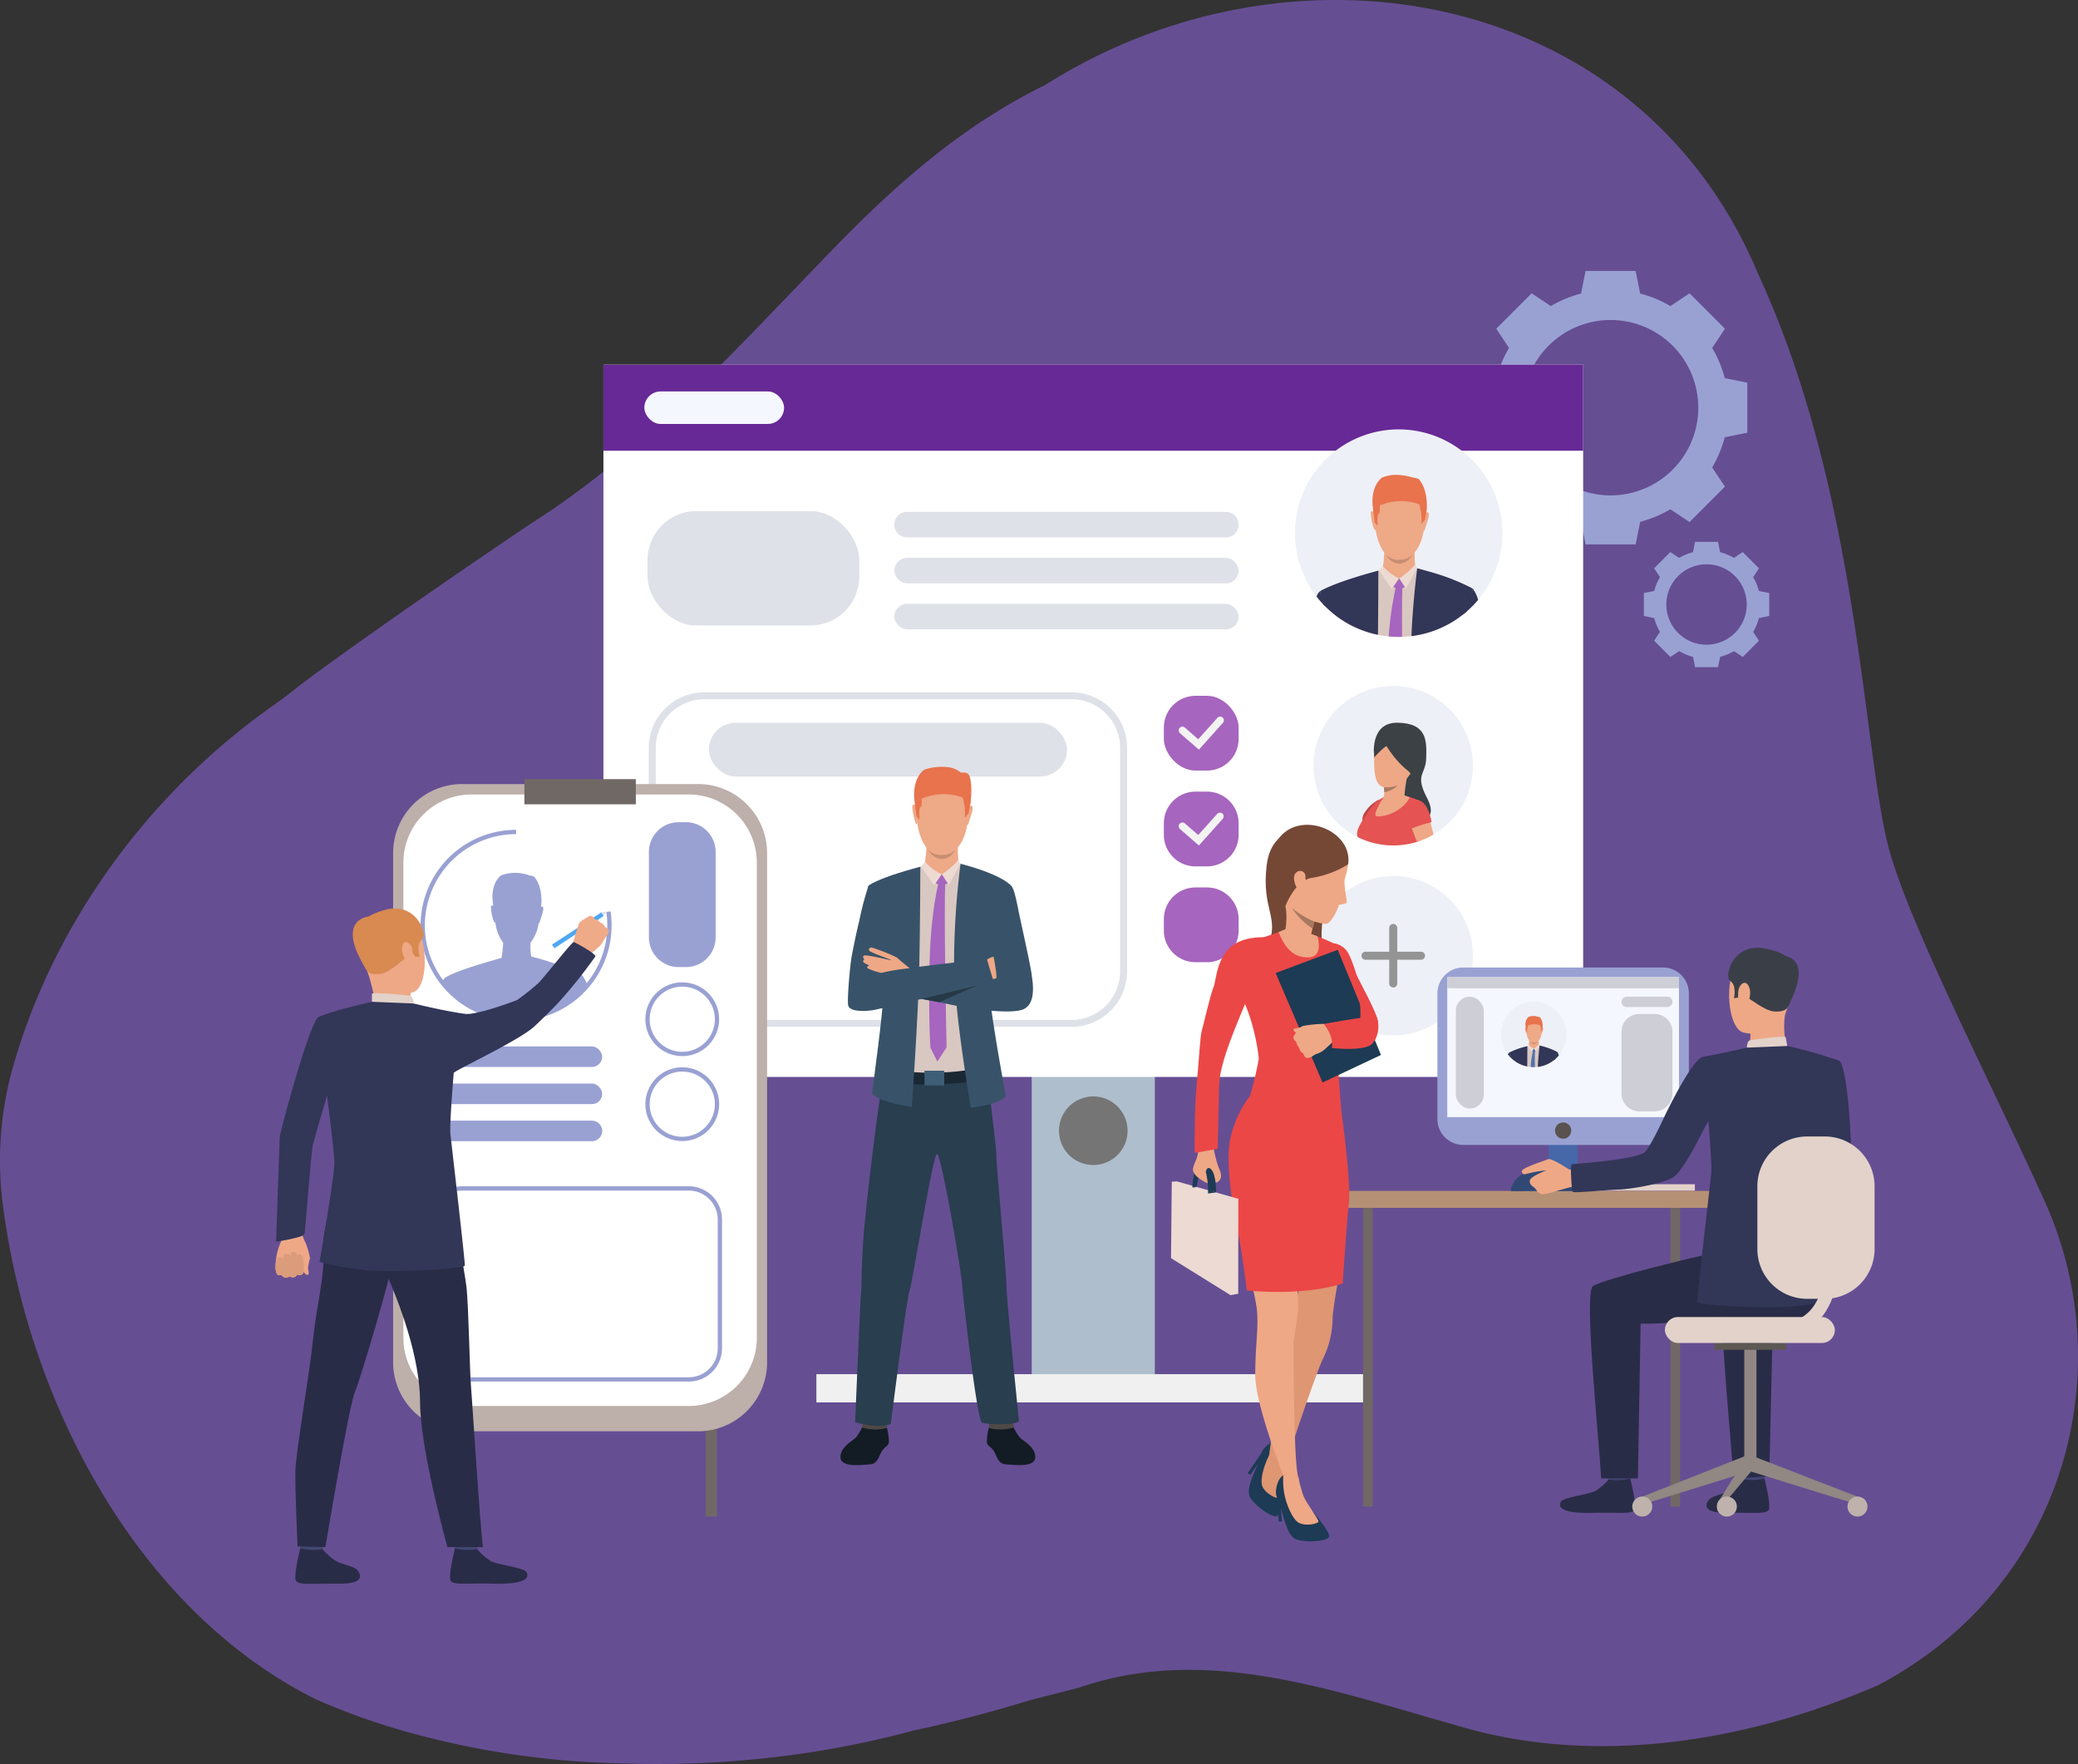 <svg xmlns="http://www.w3.org/2000/svg" width="377.258" height="320.215" viewBox="0 0 377.258 320.215">
  <rect x="0" y="0" width="377.258" height="320.215" fill="#333333" stroke="none"/>
  <g id="Grupo_10360" data-name="Grupo 10360" transform="translate(-565.507 -199.212)">
    <path id="Trazado_10011" data-name="Trazado 10011" d="M884.673,248.9c-21.588-51.7-84.055-62.947-129.44-34.247q-4.2,2.061-8.136,4.466c-10.516,6.4-19.8,14.568-28.7,23.622-18.429,18.853-35.428,38.274-56.894,51.761-2.509,1.7-7.384,5-13,8.852-11.227,7.712-25.383,17.7-29.711,21.167q-1.676,1.344-3.431,2.578C592.621,343,575.3,366.78,567.887,392.813l-.038.129a62.413,62.413,0,0,0-1.82,24.989c4.633,35.893,24.389,73.543,56.8,89.744a124.757,124.757,0,0,0,13.255,4.954,155.542,155.542,0,0,0,42.032,6.678,184.382,184.382,0,0,0,27.072-1.016,173.525,173.525,0,0,0,25.923-4.876c7.294-1.562,14.486-3.448,21.506-5.6,3-.765,5.956-1.518,8.819-2.253,22.986-7.922,45.82.492,68.477,6.845,24.834,7.553,52.786,3.089,76.652-7.332a71.038,71.038,0,0,0,11.5-7.57q.669-.539,1.32-1.094c22.9-19.423,29.657-51.931,17.267-79.284-9.783-21.588-24.43-49.888-28.214-63.863C903.748,335.97,903.119,288.741,884.673,248.9Z" fill="#664e93"/>
    <g id="Grupo_10360-2" data-name="Grupo 10360" transform="translate(833.096 248.406)">
      <path id="Trazado_10258" data-name="Trazado 10258" d="M1152.379,318.181a21.251,21.251,0,0,0-2.275-5.484l2.315-3.482L1149.207,306l-3.212-3.213-3.482,2.315a21.281,21.281,0,0,0-5.484-2.274l-.825-4.1h-9.086l-.825,4.1a21.265,21.265,0,0,0-5.484,2.274l-3.483-2.315L1114.115,306l-3.213,3.212,2.316,3.482a21.242,21.242,0,0,0-2.274,5.484l-4.1.824v9.086l4.1.824a21.242,21.242,0,0,0,2.274,5.484l-2.316,3.482,3.213,3.212,3.212,3.212,3.483-2.316a21.263,21.263,0,0,0,5.484,2.275l.825,4.1h9.086l.825-4.1a21.279,21.279,0,0,0,5.484-2.275l3.482,2.316,3.212-3.212,3.213-3.212L1150.1,334.4a21.251,21.251,0,0,0,2.275-5.484l4.1-.824v-9.086Zm-20.718,21.286a15.919,15.919,0,1,1,15.919-15.919A15.919,15.919,0,0,1,1131.661,339.467Z" transform="translate(-1106.847 -298.734)" fill="#99a1d3"/>
    </g>
    <g id="Grupo_10361" data-name="Grupo 10361" transform="translate(863.952 297.573)">
      <path id="Trazado_10259" data-name="Trazado 10259" d="M1190.144,407.115a9.757,9.757,0,0,0-1.043-2.514l1.062-1.6-1.473-1.473-1.472-1.473-1.6,1.062a9.787,9.787,0,0,0-2.514-1.043l-.378-1.877h-4.165l-.378,1.877a9.782,9.782,0,0,0-2.514,1.043l-1.6-1.062-1.473,1.473L1171.13,403l1.061,1.6a9.757,9.757,0,0,0-1.043,2.514l-1.878.378v4.165l1.878.378a9.757,9.757,0,0,0,1.043,2.514l-1.061,1.6,1.472,1.473,1.473,1.473,1.6-1.061a9.724,9.724,0,0,0,2.514,1.043l.378,1.878h4.165l.378-1.878a9.729,9.729,0,0,0,2.514-1.043l1.6,1.061,1.472-1.473,1.473-1.473-1.062-1.6a9.757,9.757,0,0,0,1.043-2.514l1.878-.378v-4.165Zm-9.5,9.759a7.3,7.3,0,1,1,7.3-7.3A7.3,7.3,0,0,1,1180.646,416.874Z" transform="translate(-1169.27 -398.2)" fill="#99a1d3"/>
    </g>
    <g id="Grupo_10362" data-name="Grupo 10362" transform="translate(752.817 383.343)">
      <rect id="Rectángulo_2707" data-name="Rectángulo 2707" width="22.349" height="67.882" transform="translate(22.349 67.882) rotate(180)" fill="#aebecc"/>
    </g>
    <g id="Grupo_10363" data-name="Grupo 10363" transform="translate(675.057 265.412)">
      <rect id="Rectángulo_2708" data-name="Rectángulo 2708" width="177.869" height="129.297" transform="translate(177.869 129.297) rotate(180)" fill="#fff"/>
    </g>
    <g id="Grupo_10364" data-name="Grupo 10364" transform="translate(675.057 265.412)">
      <rect id="Rectángulo_2709" data-name="Rectángulo 2709" width="177.869" height="15.617" transform="translate(177.869 15.617) rotate(180)" fill="#672996"/>
    </g>
    <g id="Grupo_10365" data-name="Grupo 10365" transform="translate(757.767 398.246)">
      <path id="Trazado_10260" data-name="Trazado 10260" d="M954.454,608.088a6.225,6.225,0,1,0,6.224-6.225A6.224,6.224,0,0,0,954.454,608.088Z" transform="translate(-954.454 -601.863)" fill="#757575"/>
    </g>
    <g id="Grupo_10368" data-name="Grupo 10368" transform="translate(727.865 292.136)">
      <g id="Grupo_10367" data-name="Grupo 10367" transform="translate(0 0)">
        <g id="Grupo_10366" data-name="Grupo 10366">
          <path id="Rectángulo_2710" data-name="Rectángulo 2710" d="M2.313,0H60.2a2.314,2.314,0,0,1,2.314,2.314v0A2.314,2.314,0,0,1,60.2,4.627H2.314A2.314,2.314,0,0,1,0,2.314v0A2.313,2.313,0,0,1,2.313,0Z" transform="translate(62.512 4.627) rotate(180)" fill="#dfe1e8"/>
        </g>
      </g>
    </g>
    <g id="Grupo_10371" data-name="Grupo 10371" transform="translate(727.865 300.482)">
      <g id="Grupo_10370" data-name="Grupo 10370" transform="translate(0 0)">
        <g id="Grupo_10369" data-name="Grupo 10369">
          <rect id="Rectángulo_2711" data-name="Rectángulo 2711" width="62.512" height="4.628" rx="2.314" transform="translate(62.512 4.628) rotate(-180)" fill="#dfe1e8"/>
        </g>
      </g>
    </g>
    <g id="Grupo_10374" data-name="Grupo 10374" transform="translate(727.865 308.828)">
      <g id="Grupo_10373" data-name="Grupo 10373" transform="translate(0 0)">
        <g id="Grupo_10372" data-name="Grupo 10372">
          <rect id="Rectángulo_2712" data-name="Rectángulo 2712" width="62.512" height="4.627" rx="2.314" transform="translate(62.512 4.627) rotate(-180)" fill="#dfe1e8"/>
        </g>
      </g>
    </g>
    <g id="Grupo_10378" data-name="Grupo 10378" transform="translate(683.292 324.888)">
      <g id="Grupo_10377" data-name="Grupo 10377">
        <g id="Grupo_10376" data-name="Grupo 10376">
          <g id="Grupo_10375" data-name="Grupo 10375">
            <path id="Trazado_10261" data-name="Trazado 10261" d="M880.546,514.181H813.872A10.094,10.094,0,0,1,803.789,504.1V463.541a10.094,10.094,0,0,1,10.083-10.082h66.674a10.094,10.094,0,0,1,10.082,10.082V504.1A10.094,10.094,0,0,1,880.546,514.181Zm-66.674-59.459a8.829,8.829,0,0,0-8.819,8.819V504.1a8.829,8.829,0,0,0,8.819,8.819h66.674a8.829,8.829,0,0,0,8.819-8.819V463.541a8.829,8.829,0,0,0-8.819-8.819Z" transform="translate(-803.789 -453.459)" fill="#dfe1e8"/>
          </g>
        </g>
      </g>
    </g>
    <g id="Grupo_10381" data-name="Grupo 10381" transform="translate(694.195 330.42)">
      <g id="Grupo_10380" data-name="Grupo 10380" transform="translate(0 0)">
        <g id="Grupo_10379" data-name="Grupo 10379">
          <rect id="Rectángulo_2713" data-name="Rectángulo 2713" width="65.032" height="9.753" rx="4.877" transform="translate(65.032 9.753) rotate(180)" fill="#dfe1e8"/>
        </g>
      </g>
    </g>
    <rect id="Rectángulo_2714" data-name="Rectángulo 2714" width="100.545" height="5.124" transform="translate(713.719 448.663)" fill="#f0f0f0"/>
    <g id="Grupo_10390" data-name="Grupo 10390" transform="translate(803.977 323.74)">
      <path id="Trazado_10262" data-name="Trazado 10262" d="M1076.884,465.61a14.478,14.478,0,0,1-9.911,13.738c-.087.029-.174.058-.261.085a14.475,14.475,0,1,1,10.173-13.823Z" transform="translate(-1047.938 -451.137)" fill="#eef0f7"/>
      <g id="Grupo_10382" data-name="Grupo 10382" transform="translate(10.943 6.667)">
        <path id="Trazado_10263" data-name="Trazado 10263" d="M1070.148,470.9s-.988-6.395,4.308-6.277,5.226,3.28,5.131,6.419-2.124,2.9.165,7.268-1.982,4.366-1.982,4.366l-3.315-4.555Z" transform="translate(-1070.075 -464.624)" fill="#3c4145"/>
      </g>
      <g id="Grupo_10383" data-name="Grupo 10383" transform="translate(11.004 7.207)">
        <path id="Trazado_10264" data-name="Trazado 10264" d="M1073.939,465.792s-3.587.566-3.729,5.663.967,6.183,4.106,5.122,4.13-6.4,4.2-7.221S1078.777,465.178,1073.939,465.792Z" transform="translate(-1070.199 -465.717)" fill="#eea886"/>
      </g>
      <g id="Grupo_10384" data-name="Grupo 10384" transform="translate(7.902 19.936)">
        <path id="Trazado_10265" data-name="Trazado 10265" d="M1077.066,496.543a3.468,3.468,0,0,1-2.009,3.2c-.087.029-.174.058-.261.085a14.527,14.527,0,0,1-10.733-.855c-.436-.87.2-2.106,1.479-4a8.129,8.129,0,0,1,3.224-3.281c2.182-.347,4.491-.368,6.118.551C1076.18,492.974,1077.044,494.3,1077.066,496.543Z" transform="translate(-1063.924 -491.469)" fill="#e55353"/>
      </g>
      <g id="Grupo_10385" data-name="Grupo 10385" transform="translate(8.572 20.563)">
        <path id="Trazado_10266" data-name="Trazado 10266" d="M1066.93,495.535l-1.65,2.6c0-.014.114-.407.3-1.547.036-.216.074-.46.114-.733a1.867,1.867,0,0,1,.052-.239h0a7.622,7.622,0,0,1,2.987-2.879Z" transform="translate(-1065.28 -492.736)" fill="#e55353"/>
      </g>
      <g id="Grupo_10386" data-name="Grupo 10386" transform="translate(16.918 20.678)">
        <path id="Trazado_10267" data-name="Trazado 10267" d="M1087.023,499.261a14.391,14.391,0,0,1-2.744,1.242c-.087.029-.174.058-.261.085-.366-.944-.684-1.761-.752-1.973-.021-.061-.067-.177-.132-.331a10.986,10.986,0,0,1-.971-3.587c-.005-.811.263-1.476,1.078-1.664a2.124,2.124,0,0,1,.866-.033,2.542,2.542,0,0,1,1.739,1.709c.005.012.01.024.014.037a5.575,5.575,0,0,1,.325,1.156l.04.159c.052.2.15.586.277,1.09C1086.646,497.728,1086.829,498.463,1087.023,499.261Z" transform="translate(-1082.163 -492.97)" fill="#eea886"/>
      </g>
      <g id="Grupo_10387" data-name="Grupo 10387" transform="translate(12.53 15.695)">
        <path id="Trazado_10268" data-name="Trazado 10268" d="M1077.9,482.964a27.429,27.429,0,0,0-.64,4.231s-4.387,1.658-3.938.721a3.59,3.59,0,0,0,.268-1.455,7.11,7.11,0,0,0-.049-.885c-.011-.1-.02-.151-.02-.151S1078.207,482.376,1077.9,482.964Z" transform="translate(-1073.287 -482.889)" fill="#eea886"/>
      </g>
      <g id="Grupo_10388" data-name="Grupo 10388" transform="translate(11.016 7.121)">
        <path id="Trazado_10269" data-name="Trazado 10269" d="M1072.489,469.362a17.742,17.742,0,0,0,3.516,4.177c1.675,1.18.825,2.124.825,2.124s4.372-9.2.216-9.84-6.7-.685-6.823,5.545C1070.223,471.367,1072.111,469.314,1072.489,469.362Z" transform="translate(-1070.223 -465.544)" fill="#3c4145"/>
      </g>
      <g id="Grupo_10389" data-name="Grupo 10389" transform="translate(12.781 18.007)">
        <path id="Trazado_10270" data-name="Trazado 10270" d="M1076.3,487.566a4.168,4.168,0,0,1-2.453,1.26h0a7.086,7.086,0,0,0-.049-.885A5.015,5.015,0,0,0,1076.3,487.566Z" transform="translate(-1073.795 -487.566)" fill="#a77860"/>
      </g>
      <path id="Trazado_10271" data-name="Trazado 10271" d="M1066.061,495.578h0a3.707,3.707,0,0,0-.174.991l.646-.975s1.154-1.654,1.549-2.085a6.086,6.086,0,0,1,.968-.808A6.586,6.586,0,0,0,1066.061,495.578Z" transform="translate(-1057.015 -472.156)" fill="#bd4444"/>
      <path id="Trazado_10272" data-name="Trazado 10272" d="M1082.877,498.145a24.744,24.744,0,0,1,3.648-1.169s-.566-4.521-3.333-4.042S1082.877,498.145,1082.877,498.145Z" transform="translate(-1065.1 -472.255)" fill="#e55353"/>
      <path id="Trazado_10273" data-name="Trazado 10273" d="M1072.172,491.4s-2.067,3.179-1.367,3.456,4.488-.37,6.1-3.389A5.675,5.675,0,0,0,1072.172,491.4Z" transform="translate(-1059.428 -471.245)" fill="#eea886"/>
    </g>
    <g id="Grupo_10400" data-name="Grupo 10400" transform="translate(800.605 277.157)">
      <path id="Trazado_10274" data-name="Trazado 10274" d="M1078.78,375.73A18.832,18.832,0,1,1,1059.95,356.9,18.832,18.832,0,0,1,1078.78,375.73Z" transform="translate(-1041.117 -356.897)" fill="#eef0f7"/>
      <g id="Grupo_10399" data-name="Grupo 10399" transform="translate(3.93 8.262)">
        <g id="Grupo_10391" data-name="Grupo 10391" transform="translate(2.636 16.581)">
          <path id="Trazado_10275" data-name="Trazado 10275" d="M1078.932,411.536l-1.389,4.983a18.722,18.722,0,0,1-8.565,3.316c-.557.069-1.123.113-1.693.131-.206.007-.412.01-.619.01q-.914,0-1.806-.086a18.342,18.342,0,0,1-1.959-.292,18.737,18.737,0,0,1-7.7-3.513c-.267-1.648-.553-3.472-.8-5.177,1.384-.515,5.789-2.013,8.569-2.953l.116-.039.181-.061.472-.159.432-.147,1.115-.374h0l.057-.02.032,0,3.739.28.627.046.2.015.085.021c.225.057.88.229,1.748.494h0C1073.987,408.691,1077.578,409.978,1078.932,411.536Z" transform="translate(-1054.399 -407.154)" fill="#d9c7c1"/>
        </g>
        <g id="Grupo_10392" data-name="Grupo 10392" transform="translate(10.446 1.169)">
          <path id="Trazado_10276" data-name="Trazado 10276" d="M1075.636,376.026s4.484.757,3.723,7.776-4.718,6.4-4.982,6.39-3.981.085-4.177-8.5C1070.2,381.694,1070.142,375.349,1075.636,376.026Z" transform="translate(-1070.199 -375.976)" fill="#eea987"/>
        </g>
        <g id="Grupo_10393" data-name="Grupo 10393" transform="translate(11.958 12.539)">
          <path id="Trazado_10277" data-name="Trazado 10277" d="M1079.148,399.789a16.153,16.153,0,0,0,.118,3.517c.273.629-3.6,2.618-6.007.352a24.759,24.759,0,0,0,.336-4.273C1073.444,398.271,1079.148,399.789,1079.148,399.789Z" transform="translate(-1073.259 -398.977)" fill="#eea987"/>
        </g>
        <g id="Grupo_10394" data-name="Grupo 10394" transform="translate(19.403 6.784)">
          <path id="Trazado_10278" data-name="Trazado 10278" d="M1088.613,387.563s.5-.52.673.014-.795,2.9-.734,3.007c0,0-.092.205-.21.09A25.792,25.792,0,0,1,1088.613,387.563Z" transform="translate(-1088.321 -387.336)" fill="#eea987"/>
        </g>
        <g id="Grupo_10395" data-name="Grupo 10395" transform="translate(9.791 6.578)">
          <path id="Trazado_10279" data-name="Trazado 10279" d="M1069.582,387.162s-.476-.54-.672-.014a9.019,9.019,0,0,0,.61,3.035s.154.242.276.132A25.973,25.973,0,0,0,1069.582,387.162Z" transform="translate(-1068.875 -386.918)" fill="#eea987"/>
        </g>
        <g id="Grupo_10396" data-name="Grupo 10396" transform="translate(10.132)">
          <path id="Trazado_10280" data-name="Trazado 10280" d="M1079.416,380.026c-.154.96-.3,1.674-.3,1.674l-.653.852a17.138,17.138,0,0,0-.061-2.18c-.038-.112-.083-.31-.128-.526-.075-.355-.152-.756-.2-.889a9.6,9.6,0,0,0-7.19.23s.028.29.026.613c0,.376-.043.8-.215.861-.321.118-.187,2.205-.187,2.205l-.521-.6s-.151-1.091-.3-2.345a.023.023,0,0,1,0-.009c-.033-.292-.068-.593-.1-.891-.075-1.261.05-3.55,1.692-4.9,1.108-.474,2.877-.877,5.825.025a2.036,2.036,0,0,1,.866.228C1079.8,376.4,1079.416,380.026,1079.416,380.026Z" transform="translate(-1069.564 -373.611)" fill="#e8734d"/>
        </g>
        <path id="Trazado_10281" data-name="Trazado 10281" d="M1074.56,402.838a2.856,2.856,0,0,0,2.379.956,3.235,3.235,0,0,0,2.384-.9,2.9,2.9,0,0,1-2.392,1.629A2.936,2.936,0,0,1,1074.56,402.838Z" transform="translate(-1061.959 -388.391)" fill="#c78d71"/>
        <path id="Trazado_10282" data-name="Trazado 10282" d="M1072.335,407.7a4.883,4.883,0,0,0,3.481,2.289c1.446.125,2.7-1.707,3.285-2.607A8.758,8.758,0,0,0,1072.335,407.7Z" transform="translate(-1060.833 -390.42)" fill="#eea987"/>
        <path id="Trazado_10283" data-name="Trazado 10283" d="M1082.247,406.587a12.428,12.428,0,0,1-2.869,2.486l1.214,1.871,2.071-3.695Z" transform="translate(-1064.395 -390.287)" fill="#eddad3"/>
        <path id="Trazado_10284" data-name="Trazado 10284" d="M1072.7,407.154a8.335,8.335,0,0,0,2.933,2.206l-1.333,1.927-2.33-3.371Z" transform="translate(-1060.648 -390.573)" fill="#eddad3"/>
        <path id="Trazado_10285" data-name="Trazado 10285" d="M1078.285,411.616l1.041,1.584a2.168,2.168,0,0,1-2.109-.04Z" transform="translate(-1063.302 -392.83)" fill="#a665be"/>
        <path id="Trazado_10286" data-name="Trazado 10286" d="M1095.05,411.63c-.179.644-.447,1.58-1.155,4.152-.216.187-.436.37-.661.545q-.38.3-.776.581a18.722,18.722,0,0,1-8.565,3.316c.279-6.518,1.053-12.3,1.053-12.3q.915.241,1.737.477h0a39.926,39.926,0,0,1,8.029,3.032l.018.01C1094.949,411.566,1095.05,411.63,1095.05,411.63Z" transform="translate(-1066.678 -390.963)" fill="#323657"/>
        <path id="Trazado_10287" data-name="Trazado 10287" d="M1060.851,420.413a18.841,18.841,0,0,1-9.6-5.187c-.116-.117-.23-.235-.342-.354-.33-1.4-.549-2.314-.563-2.373v0s2.33-1.531,10.573-3.731v0C1060.919,408.958,1060.924,414.246,1060.851,420.413Z" transform="translate(-1049.714 -391.388)" fill="#323657"/>
        <path id="Trazado_10288" data-name="Trazado 10288" d="M1078.044,414.584c-.077,1.717-.084,5.047-.058,8.848-.206.007-.412.01-.618.01q-.914,0-1.806-.086a57.739,57.739,0,0,1,1.251-8.777c.091-.38.146-.569.146-.569l1.106.182C1078.057,414.313,1078.05,414.443,1078.044,414.584Z" transform="translate(-1062.465 -394.04)" fill="#a665be"/>
        <g id="Grupo_10397" data-name="Grupo 10397" transform="translate(26.555 20.667)">
          <path id="Trazado_10289" data-name="Trazado 10289" d="M1105.555,417.439a18.937,18.937,0,0,1-2.1,2.133c-.215.187-.436.37-.661.545l1.816-4.7A6.4,6.4,0,0,1,1105.555,417.439Z" transform="translate(-1102.789 -415.421)" fill="#323657"/>
        </g>
        <g id="Grupo_10398" data-name="Grupo 10398" transform="translate(0 21.108)">
          <path id="Trazado_10290" data-name="Trazado 10290" d="M1050.6,419.043c-.116-.117-.23-.235-.342-.354q-.632-.67-1.2-1.4a2.175,2.175,0,0,1,.632-.977v0Z" transform="translate(-1049.067 -416.312)" fill="#323657"/>
        </g>
      </g>
    </g>
    <rect id="Rectángulo_2715" data-name="Rectángulo 2715" width="25.369" height="5.901" rx="2.951" transform="translate(682.486 270.27)" fill="#f5f7ff"/>
    <g id="Grupo_10403" data-name="Grupo 10403" transform="translate(803.788 358.042)">
      <circle id="Elipse_634" data-name="Elipse 634" cx="14.472" cy="14.472" r="14.472" transform="translate(0 0.381) rotate(-0.754)" fill="#eef0f7"/>
      <g id="Grupo_10401" data-name="Grupo 10401" transform="translate(13.932 8.89)">
        <path id="Trazado_10291" data-name="Trazado 10291" d="M1076.471,550.057a.73.73,0,0,1-.729-.729V539.245a.729.729,0,1,1,1.458,0v10.083A.73.73,0,0,1,1076.471,550.057Z" transform="translate(-1075.742 -538.515)" fill="#949494"/>
      </g>
      <g id="Grupo_10402" data-name="Grupo 10402" transform="translate(8.891 13.932)">
        <path id="Trazado_10292" data-name="Trazado 10292" d="M1076.356,550.173h-10.083a.729.729,0,0,1,0-1.458h10.083a.729.729,0,0,1,0,1.458Z" transform="translate(-1065.544 -548.715)" fill="#949494"/>
      </g>
    </g>
    <g id="Grupo_10408" data-name="Grupo 10408" transform="translate(776.804 325.52)">
      <g id="Grupo_10404" data-name="Grupo 10404" transform="translate(0 0)">
        <rect id="Rectángulo_2716" data-name="Rectángulo 2716" width="13.574" height="13.574" rx="5.746" fill="#a665be"/>
      </g>
      <g id="Grupo_10407" data-name="Grupo 10407" transform="translate(2.694 3.797)">
        <g id="Grupo_10406" data-name="Grupo 10406">
          <g id="Grupo_10405" data-name="Grupo 10405">
            <path id="Trazado_10293" data-name="Trazado 10293" d="M1002.079,468.4l-3.432-2.991a.676.676,0,0,1,.889-1.019l2.427,2.115,3.46-3.859a.676.676,0,1,1,1.007.9Z" transform="translate(-998.415 -462.419)" fill="#f3f3f3"/>
          </g>
        </g>
      </g>
    </g>
    <g id="Grupo_10413" data-name="Grupo 10413" transform="translate(776.804 342.914)">
      <g id="Grupo_10409" data-name="Grupo 10409" transform="translate(0)">
        <path id="Rectángulo_2717" data-name="Rectángulo 2717" d="M5.746,0H7.828a5.745,5.745,0,0,1,5.745,5.745V7.829a5.745,5.745,0,0,1-5.745,5.745H5.746A5.746,5.746,0,0,1,0,7.828V5.746A5.746,5.746,0,0,1,5.746,0Z" fill="#a665be"/>
      </g>
      <g id="Grupo_10412" data-name="Grupo 10412" transform="translate(2.694 3.797)">
        <g id="Grupo_10411" data-name="Grupo 10411">
          <g id="Grupo_10410" data-name="Grupo 10410">
            <path id="Trazado_10294" data-name="Trazado 10294" d="M1002.079,503.588l-3.432-2.992a.676.676,0,0,1,.889-1.019l2.427,2.116,3.46-3.86a.676.676,0,0,1,1.007.9Z" transform="translate(-998.415 -497.608)" fill="#f3f3f3"/>
          </g>
        </g>
      </g>
    </g>
    <g id="Grupo_10415" data-name="Grupo 10415" transform="translate(776.804 360.309)">
      <g id="Grupo_10414" data-name="Grupo 10414" transform="translate(0)">
        <path id="Rectángulo_2718" data-name="Rectángulo 2718" d="M5.746,0H7.828a5.745,5.745,0,0,1,5.745,5.745V7.828a5.745,5.745,0,0,1-5.745,5.745H5.746A5.746,5.746,0,0,1,0,7.828V5.746A5.746,5.746,0,0,1,5.746,0Z" fill="#a665be"/>
      </g>
    </g>
    <g id="Grupo_10422" data-name="Grupo 10422" transform="translate(718.092 338.404)">
      <path id="Trazado_10295" data-name="Trazado 10295" d="M878.286,722.7a10.428,10.428,0,0,1-1.272,2.167c-.583.615-2.811,1.714-2.823,3.541-.013,1.981,3.757,1.431,5.231,1.358s1.586-1.13,2.206-2.252,1.247-.931,1.363-1.836a10.815,10.815,0,0,0-.475-2.929Z" transform="translate(-874.191 -603.127)" fill="#131c24"/>
      <path id="Trazado_10296" data-name="Trazado 10296" d="M882.235,721.272l-.108.939a8.188,8.188,0,0,0,4.511.082l-.122-1.284Z" transform="translate(-878.204 -602.272)" fill="#4f4946"/>
      <path id="Trazado_10297" data-name="Trazado 10297" d="M932.637,722.7a10.43,10.43,0,0,0,1.272,2.167c.583.615,2.811,1.714,2.823,3.541.013,1.981-3.757,1.431-5.231,1.358s-1.586-1.13-2.207-2.252-1.247-.931-1.363-1.836a10.813,10.813,0,0,1,.475-2.929Z" transform="translate(-901.359 -603.127)" fill="#131c24"/>
      <path id="Trazado_10298" data-name="Trazado 10298" d="M933.093,721.272l.108.939a8.189,8.189,0,0,1-4.511.082l.121-1.284Z" transform="translate(-901.751 -602.272)" fill="#4f4946"/>
      <path id="Trazado_10299" data-name="Trazado 10299" d="M907.031,632.154c0,2.442,2.281,24.738,2.281,24.738-.262.814-5.858.715-6.731.308s-3.411-22.5-3.572-24.965-3.805-23.878-4.57-23.8-4.393,23.03-5,24.9-3.383,24.07-3.383,24.07c-1.921,1.057-6.486-.266-6.486-.266s.957-22.791,1.066-23.479c.163-1.019-.007-3.763.437-9.854.4-5.448,1.833-17.311,2.743-23.736.033-.229.063-.448.093-.659.178-1.25.313-2.168.376-2.609.028-.19.043-.292.043-.292q.368-.158.769-.292c6.394-2.142,18.565-2.005,18.565-2.005s.168,2.187.181,2.294l.075.593c.071.566.177,1.41.3,2.389a.149.149,0,0,0,0,.021l.011.089c.43,3.485,1.039,8.586.981,9.116C905.12,609.537,907.031,629.712,907.031,632.154Z" transform="translate(-876.909 -538.155)" fill="#293e4f"/>
      <g id="Grupo_10416" data-name="Grupo 10416" transform="translate(5.723 17.229)">
        <path id="Trazado_10300" data-name="Trazado 10300" d="M911.08,520.2l-3.141,11.27c-.108.366-.236.815-.373,1.338l-.005.02s0,.009,0,.014a44.322,44.322,0,0,0-1.366,8.473c-.13,2.32.3,11.643.3,11.643a31.324,31.324,0,0,1-11.866,1.325s-7.65-.179-7.027-4.869c1.651-12.416.036-17.535-.18-18.781,0,0-.9-5.721-1.647-10.773,2.153-.8,11.215-4.2,11.215-4.2l4.764.357S908.988,517.794,911.08,520.2Z" transform="translate(-885.769 -515.655)" fill="#d9c7c1"/>
      </g>
      <g id="Grupo_10417" data-name="Grupo 10417" transform="translate(13.689 1.244)">
        <path id="Trazado_10301" data-name="Trazado 10301" d="M907.523,483.371s4.65.784,3.862,8.065-4.894,6.638-5.169,6.628-4.128.088-4.332-8.814C901.885,489.25,901.826,482.669,907.523,483.371Z" transform="translate(-901.885 -483.319)" fill="#eea987"/>
      </g>
      <g id="Grupo_10418" data-name="Grupo 10418" transform="translate(15.258 13.037)">
        <path id="Trazado_10302" data-name="Trazado 10302" d="M911.165,508.016a16.753,16.753,0,0,0,.123,3.648c.283.652-3.734,2.716-6.23.365a25.751,25.751,0,0,0,.348-4.431C905.25,506.442,911.165,508.016,911.165,508.016Z" transform="translate(-905.058 -507.174)" fill="#eea987"/>
      </g>
      <g id="Grupo_10419" data-name="Grupo 10419" transform="translate(22.98 7.068)">
        <path id="Trazado_10303" data-name="Trazado 10303" d="M920.984,495.336s.516-.539.7.014-.824,3.007-.761,3.119c0,0-.1.213-.217.094A26.711,26.711,0,0,1,920.984,495.336Z" transform="translate(-920.68 -495.101)" fill="#eea987"/>
      </g>
      <g id="Grupo_10420" data-name="Grupo 10420" transform="translate(13.011 6.855)">
        <path id="Trazado_10304" data-name="Trazado 10304" d="M901.244,494.921s-.493-.56-.7-.014a9.337,9.337,0,0,0,.633,3.147s.16.252.286.137A26.946,26.946,0,0,0,901.244,494.921Z" transform="translate(-900.512 -494.668)" fill="#eea987"/>
      </g>
      <g id="Grupo_10421" data-name="Grupo 10421" transform="translate(13.363)">
        <path id="Trazado_10305" data-name="Trazado 10305" d="M911.443,487.487c-.161,1-.311,1.736-.311,1.736l-.677.884a17.924,17.924,0,0,0-.063-2.261c-.039-.116-.085-.322-.133-.546-.078-.368-.157-.784-.212-.922a9.955,9.955,0,0,0-7.458.239s.03.3.027.636c0,.39-.044.827-.222.893-.333.122-.194,2.287-.194,2.287l-.541-.624s-.156-1.131-.31-2.432l0-.009c-.035-.3-.07-.615-.1-.924-.077-1.308.052-3.682,1.755-5.077,1.149-.492,4.289-.987,6.042.026a13.424,13.424,0,0,1,1.135.773C912.08,484.26,911.443,487.487,911.443,487.487Z" transform="translate(-901.225 -480.801)" fill="#e8734d"/>
      </g>
      <path id="Trazado_10306" data-name="Trazado 10306" d="M906.408,511.179a2.962,2.962,0,0,0,2.467.992,3.358,3.358,0,0,0,2.473-.938,3.011,3.011,0,0,1-2.481,1.69A3.045,3.045,0,0,1,906.408,511.179Z" transform="translate(-890.483 -496.163)" fill="#c78d71"/>
      <path id="Trazado_10307" data-name="Trazado 10307" d="M904.1,516.222a5.066,5.066,0,0,0,3.611,2.374c1.5.13,2.786-1.776,3.4-2.709A9.063,9.063,0,0,0,904.1,516.222Z" transform="translate(-889.315 -498.266)" fill="#eea987"/>
      <path id="Trazado_10308" data-name="Trazado 10308" d="M914.38,515.068a12.9,12.9,0,0,1-2.975,2.578l1.259,1.94,2.148-3.847Z" transform="translate(-893.01 -498.13)" fill="#eddad3"/>
      <path id="Trazado_10309" data-name="Trazado 10309" d="M904.491,515.655a8.643,8.643,0,0,0,3.043,2.288l-1.383,2-2.4-3.414Z" transform="translate(-889.138 -498.427)" fill="#eddad3"/>
      <path id="Trazado_10310" data-name="Trazado 10310" d="M910.271,520.284l1.079,1.642a2.245,2.245,0,0,1-2.187-.041Z" transform="translate(-891.876 -500.767)" fill="#a665be"/>
      <path id="Trazado_10311" data-name="Trazado 10311" d="M888.939,593.19s5.834,2.152,19.029.125l-.175-2.389s-7.648,2.257-18.621.324Z" transform="translate(-881.649 -536.49)" fill="#1a2833"/>
      <path id="Trazado_10312" data-name="Trazado 10312" d="M917.074,516.427a145.723,145.723,0,0,0-1.177,19c.187,8.791,3.042,25.275,3.042,25.275s5.088-.5,6.351-2.088c0,0-2.92-15.865-2.837-18.217s3.742-20.034,3.742-20.034S924.765,518.452,917.074,516.427Z" transform="translate(-895.272 -498.817)" fill="#385369"/>
      <path id="Trazado_10313" data-name="Trazado 10313" d="M893.853,517.506s-.013,9.673-.2,18.463-1.345,25.156-1.345,25.156-5.969-.85-7.233-2.44c0,0,2.1-15.394,2.021-17.746s-2.7-19.861-2.7-19.861S885.3,519.787,893.853,517.506Z" transform="translate(-879.353 -499.363)" fill="#385369"/>
      <rect id="Rectángulo_2719" data-name="Rectángulo 2719" width="3.585" height="2.665" transform="translate(15.247 55.171)" fill="#3e5e78"/>
      <path id="Trazado_10314" data-name="Trazado 10314" d="M908.564,522.766s-1.6,5.465-1.741,16.319.2,13.966.2,13.966l1.25,2.473,1.666-2.581s-.534-24.976-.225-29.988Z" transform="translate(-890.675 -502.022)" fill="#a665be"/>
      <path id="Trazado_10315" data-name="Trazado 10315" d="M923.9,551.434s2.37-1.192,2.7-1.4a31.341,31.341,0,0,1,4.785-.781c.5.016.521.413.38.555s-4.1.791-4.165.886.334.059.334.059,4.264-.065,4.562.221-.044.556-.217.627c0,0,.389.446-.06.629a6.649,6.649,0,0,1-1.055.3s.563.291.193.549-4.889,1.658-4.889,1.658S924.788,551.525,923.9,551.434Z" transform="translate(-899.329 -515.416)" fill="#eea886"/>
      <path id="Trazado_10316" data-name="Trazado 10316" d="M919.918,544.953c-3.08.735-10.2-.459-12.911-1.056-.575-.127-1.224-.26-1.892-.391h0c-1.11-.218-2.267-.431-3.208-.6h0c-1.157-.207-1.984-.345-1.984-.345s14.94-3.356,15.492-3.356-1.38-8.734-1.38-8.734-1.924-7.315-.925-10.19a26.527,26.527,0,0,1,5.017,2.026c.685.488,1.188,3.661,1.654,5.818.592,2.734,1.965,8.96,2.121,10.274C922.043,539.6,923,544.217,919.918,544.953Z" transform="translate(-887.202 -500.767)" fill="#385369"/>
      <path id="Trazado_10317" data-name="Trazado 10317" d="M885.429,520.355s-4.589,1.567-4.809,2.164a55.9,55.9,0,0,0-1.66,6.381c-.366,1.349-1.2,5.385-1.411,6.7-.272,1.679-.795,7.624-.567,8.541.287,1.158,3.016,1.074,4.487.844s21.912-5.2,21.912-5.2-1.166-3.8-1.225-4.139c0,0-15.758,1.8-17.764,2.229a13.02,13.02,0,0,0-1.395.338S886.473,523.947,885.429,520.355Z" transform="translate(-875.574 -500.803)" fill="#385369"/>
      <path id="Trazado_10318" data-name="Trazado 10318" d="M890.957,550.95s-2.057-1.675-2.333-1.951a31.364,31.364,0,0,0-4.506-1.792.414.414,0,0,0-.537.495c.066.342,3.878,1.619,3.924,1.727s-.34-.014-.34-.014-4.151-.982-4.5-.768-.077.551.077.659c0,0-.475.352-.077.628a6.675,6.675,0,0,0,.965.521s-.613.163-.306.5a10.426,10.426,0,0,0,2.49.832A36.717,36.717,0,0,1,890.957,550.95Z" transform="translate(-878.389 -514.375)" fill="#eea886"/>
      <path id="Trazado_10319" data-name="Trazado 10319" d="M914.076,561.112l-6.931,3.041h0c-1.11-.218-2.267-.43-3.208-.6Z" transform="translate(-889.233 -521.414)" fill="#263947"/>
      <path id="Trazado_10320" data-name="Trazado 10320" d="M917.69,483.1s1.154-.581,1.777.18.692,4.906-.07,6.5S919.518,484.131,917.69,483.1Z" transform="translate(-896.188 -481.857)" fill="#e8734d"/>
    </g>
    <rect id="Rectángulo_2720" data-name="Rectángulo 2720" width="2.063" height="93.79" transform="translate(693.614 380.723)" fill="#706865"/>
    <path id="Rectángulo_2721" data-name="Rectángulo 2721" d="M12.529,0H55.365A12.529,12.529,0,0,1,67.894,12.529v92.434a12.529,12.529,0,0,1-12.529,12.529H12.53A12.53,12.53,0,0,1,0,104.962V12.529A12.529,12.529,0,0,1,12.529,0Z" transform="translate(636.877 341.54)" fill="#bdafaa"/>
    <path id="Rectángulo_2722" data-name="Rectángulo 2722" d="M12.379,0H51.788a12.38,12.38,0,0,1,12.38,12.38V98.63a12.379,12.379,0,0,1-12.379,12.379H12.379A12.379,12.379,0,0,1,0,98.63V12.379A12.379,12.379,0,0,1,12.379,0Z" transform="translate(638.74 343.432)" fill="#fff"/>
    <rect id="Rectángulo_2723" data-name="Rectángulo 2723" width="20.232" height="4.569" transform="translate(660.708 340.649)" fill="#706865"/>
    <g id="Grupo_10426" data-name="Grupo 10426" transform="translate(643.448 414.554)">
      <g id="Grupo_10425" data-name="Grupo 10425">
        <g id="Grupo_10424" data-name="Grupo 10424">
          <g id="Grupo_10423" data-name="Grupo 10423">
            <path id="Trazado_10321" data-name="Trazado 10321" d="M770.291,670.306H729.218a6.041,6.041,0,0,1-6.034-6.034V640.891a6.041,6.041,0,0,1,6.034-6.034h41.073a6.041,6.041,0,0,1,6.034,6.034v23.381A6.041,6.041,0,0,1,770.291,670.306Zm-41.073-34.672a5.263,5.263,0,0,0-5.257,5.257v23.381a5.263,5.263,0,0,0,5.257,5.256h41.073a5.263,5.263,0,0,0,5.257-5.256V640.891a5.263,5.263,0,0,0-5.257-5.257Z" transform="translate(-723.184 -634.856)" fill="#99a1d3"/>
          </g>
        </g>
      </g>
    </g>
    <g id="Grupo_10428" data-name="Grupo 10428" transform="translate(653.694 393.448)">
      <g id="Grupo_10427" data-name="Grupo 10427" transform="translate(0 0)">
        <path id="Trazado_10322" data-name="Trazado 10322" d="M743.92,592.157h-.009C743.951,592.175,743.956,592.177,743.92,592.157Z" transform="translate(-743.911 -592.157)" fill="#323657"/>
      </g>
    </g>
    <g id="Grupo_10429" data-name="Grupo 10429" transform="translate(682.679 377.536)">
      <path id="Trazado_10323" data-name="Trazado 10323" d="M809.243,573.354a6.693,6.693,0,1,1,6.693-6.693A6.7,6.7,0,0,1,809.243,573.354Zm0-12.61a5.916,5.916,0,1,0,5.915,5.916A5.922,5.922,0,0,0,809.243,560.744Z" transform="translate(-802.55 -559.967)" fill="#99a1d3"/>
    </g>
    <g id="Grupo_10430" data-name="Grupo 10430" transform="translate(682.679 392.959)">
      <path id="Trazado_10324" data-name="Trazado 10324" d="M809.243,604.555a6.693,6.693,0,1,1,6.693-6.693A6.7,6.7,0,0,1,809.243,604.555Zm0-12.609a5.916,5.916,0,1,0,5.915,5.916A5.922,5.922,0,0,0,809.243,591.946Z" transform="translate(-802.55 -591.168)" fill="#99a1d3"/>
    </g>
    <g id="Grupo_10431" data-name="Grupo 10431" transform="translate(641.866 349.85)">
      <path id="Trazado_10325" data-name="Trazado 10325" d="M737.322,538.634c-.552,0-1.111-.027-1.662-.079a17.33,17.33,0,0,1-10.643-5.044c-.113-.114-.219-.224-.316-.328-.384-.406-.754-.84-1.1-1.287a17.17,17.17,0,0,1-3.618-10.6,17.358,17.358,0,0,1,17.339-17.339v.778A16.58,16.58,0,0,0,720.76,521.3a16.4,16.4,0,0,0,3.456,10.125c.33.428.684.841,1.052,1.23.093.1.195.205.3.313a16.356,16.356,0,0,0,1.672,1.472,16.574,16.574,0,0,0,6.769,3.089,16.236,16.236,0,0,0,1.723.257c.526.049,1.061.075,1.589.075.192,0,.37,0,.543-.008.5-.016,1-.055,1.49-.116a16.538,16.538,0,0,0,7.532-2.915c.234-.167.464-.339.682-.512.189-.148.385-.309.582-.48A16.781,16.781,0,0,0,750,531.95a16.577,16.577,0,0,0,3.88-10.654,16.8,16.8,0,0,0-.177-2.43l.77-.113a17.581,17.581,0,0,1,.185,2.543A17.355,17.355,0,0,1,750.6,532.45a17.553,17.553,0,0,1-1.938,1.964c-.206.178-.412.347-.61.5-.227.179-.467.359-.712.534a17.322,17.322,0,0,1-7.887,3.053c-.509.064-1.034.1-1.56.121C737.709,538.631,737.523,538.634,737.322,538.634Z" transform="translate(-719.983 -503.957)" fill="#99a1d3"/>
    </g>
    <path id="Trazado_10326" data-name="Trazado 10326" d="M753.434,538.482a1.52,1.52,0,0,0-.169-.189.3.3,0,0,0-.089-.072l-.015-.01v0a47.924,47.924,0,0,0-9.065-3.244,9.957,9.957,0,0,1-.132-2.544,7.224,7.224,0,0,0,1.461-3.515c.1.073.173-.094.173-.094-.054-.1.818-2.226.661-2.706a.251.251,0,0,0-.411-.162q.031-.185.064-.388s.346-3.265-1.307-5.084a1.823,1.823,0,0,0-.779-.205,7.275,7.275,0,0,0-5.243-.023c-1.478,1.211-1.591,3.271-1.523,4.406.03.269.06.539.091.8v.008c.012.1.024.206.037.306a.252.252,0,0,0-.419.143,8.114,8.114,0,0,0,.549,2.732s.139.218.249.119h0A7.793,7.793,0,0,0,739,532.492c-.058,1.048-.246,2.359-.3,2.706h0c-1.355.428-8.151,2.235-10.207,3.587a1.953,1.953,0,0,0-.569.879,16.335,16.335,0,0,0,1.076,1.26c.1.108.2.214.308.319a16.877,16.877,0,0,0,10.4,4.931q.8.076,1.626.077c.186,0,.372,0,.556-.009.515-.016,1.024-.056,1.525-.117a16.857,16.857,0,0,0,7.709-2.985q.355-.254.7-.523.3-.237.595-.491a17.031,17.031,0,0,0,1.894-1.92A8.268,8.268,0,0,0,753.434,538.482Z" transform="translate(-82.133 -162.112)" fill="#99a1d3"/>
    <g id="Grupo_10526" data-name="Grupo 10526" transform="translate(803.07 371.246)">
      <g id="Grupo_10432" data-name="Grupo 10432" transform="translate(50.06 42.936)">
        <rect id="Rectángulo_2724" data-name="Rectángulo 2724" width="20.084" height="1.191" transform="translate(20.084 1.191) rotate(180)" fill="#e2d2ca"/>
      </g>
      <g id="Grupo_10433" data-name="Grupo 10433" transform="translate(65.692 47.23)">
        <rect id="Rectángulo_2725" data-name="Rectángulo 2725" width="1.76" height="54.22" fill="#706865"/>
      </g>
      <g id="Grupo_10434" data-name="Grupo 10434" transform="translate(39.243 42.597)">
        <rect id="Rectángulo_2726" data-name="Rectángulo 2726" width="13.96" height="1.703" transform="translate(13.96 1.703) rotate(180)" fill="#ccbdb7"/>
      </g>
      <g id="Grupo_10435" data-name="Grupo 10435" transform="translate(43.58 28.072)">
        <rect id="Rectángulo_2727" data-name="Rectángulo 2727" width="5.286" height="16.056" transform="translate(5.286 16.056) rotate(180)" fill="#4667a8"/>
      </g>
      <g id="Grupo_10436" data-name="Grupo 10436" transform="translate(0 44.148)">
        <rect id="Rectángulo_2728" data-name="Rectángulo 2728" width="77.349" height="3.082" transform="translate(77.349 3.082) rotate(180)" fill="#b59074"/>
      </g>
      <g id="Grupo_10437" data-name="Grupo 10437" transform="translate(83.647 20.31)">
        <path id="Trazado_10327" data-name="Trazado 10327" d="M1223.872,593.51s.846,11.863-1.473,13.283c-1.452.889-7.242,3.889-7.07,4.452s3.269,5.005,3.269,5.005,11.121-7.323,11.48-9.631c.35-2.255-.548-17.37-2.076-18.067-1.145-.521-1.749-.091-3.192.982C1222.785,591.036,1223.872,593.51,1223.872,593.51Z" transform="translate(-1215.325 -588.331)" fill="#323657"/>
      </g>
      <g id="Grupo_10440" data-name="Grupo 10440" transform="translate(70.944 25.712)">
        <g id="Grupo_10439" data-name="Grupo 10439">
          <g id="Grupo_10438" data-name="Grupo 10438">
            <path id="Trazado_10328" data-name="Trazado 10328" d="M1190.607,602.423l-.98-.362s1.222-2.869,1.756-2.8a13.261,13.261,0,0,1,1.382.284Z" transform="translate(-1189.627 -599.259)" fill="#ead8cf"/>
          </g>
        </g>
      </g>
      <g id="Grupo_10443" data-name="Grupo 10443" transform="translate(71.701 25.521)">
        <g id="Grupo_10442" data-name="Grupo 10442">
          <g id="Grupo_10441" data-name="Grupo 10441">
            <path id="Trazado_10329" data-name="Trazado 10329" d="M1191.157,602.722c.126-.093,2.083-3.85,2.083-3.85l4.184.568-2.261,4.45Z" transform="translate(-1191.157 -598.872)" fill="#da9b5b"/>
          </g>
        </g>
      </g>
      <g id="Grupo_10446" data-name="Grupo 10446" transform="translate(78.51 93.737)">
        <g id="Grupo_10445" data-name="Grupo 10445">
          <g id="Grupo_10444" data-name="Grupo 10444">
            <path id="Trazado_10330" data-name="Trazado 10330" d="M1204.933,737.185s.346,2.4.389,2.762,3.847-.213,3.847-.213l.308-2.858S1205.408,736.847,1204.933,737.185Z" transform="translate(-1204.933 -736.876)" fill="#424773"/>
          </g>
        </g>
      </g>
      <g id="Grupo_10449" data-name="Grupo 10449" transform="translate(72.258 96.341)">
        <g id="Grupo_10448" data-name="Grupo 10448">
          <g id="Grupo_10447" data-name="Grupo 10447">
            <path id="Trazado_10331" data-name="Trazado 10331" d="M1198.885,742.305a10.269,10.269,0,0,1-2.371,2.077c-1.165.63-3,.879-3.686,1.532-.5.471-1.813,2.5,3.028,2.458s7.176.287,7.695-.49-.75-5.739-.75-5.739A10.256,10.256,0,0,1,1198.885,742.305Z" transform="translate(-1192.284 -742.143)" fill="#292c47"/>
          </g>
        </g>
      </g>
      <g id="Grupo_10452" data-name="Grupo 10452" transform="translate(54.139 93.76)">
        <g id="Grupo_10451" data-name="Grupo 10451">
          <g id="Grupo_10450" data-name="Grupo 10450">
            <path id="Trazado_10332" data-name="Trazado 10332" d="M1155.63,737.232s.345,2.4.389,2.761,3.847-.212,3.847-.212l.308-2.858S1156.105,736.894,1155.63,737.232Z" transform="translate(-1155.63 -736.923)" fill="#424773"/>
          </g>
        </g>
      </g>
      <g id="Grupo_10455" data-name="Grupo 10455" transform="translate(45.65 96.362)">
        <g id="Grupo_10454" data-name="Grupo 10454">
          <g id="Grupo_10453" data-name="Grupo 10453">
            <path id="Trazado_10333" data-name="Trazado 10333" d="M1147.294,742.351a10.272,10.272,0,0,1-2.371,2.076c-1.166.631-5.456,1.149-6.145,1.8-.5.471-1.325,2.367,5.487,2.19,4.839-.126,7.176.286,7.694-.491s-.751-5.74-.751-5.74A9.292,9.292,0,0,1,1147.294,742.351Z" transform="translate(-1138.457 -742.187)" fill="#292c47"/>
          </g>
        </g>
      </g>
      <g id="Grupo_10458" data-name="Grupo 10458" transform="translate(51.084 52.582)">
        <g id="Grupo_10457" data-name="Grupo 10457">
          <g id="Grupo_10456" data-name="Grupo 10456">
            <path id="Trazado_10334" data-name="Trazado 10334" d="M1189.144,653.618s-13.83,2.34-16.953,2.831-20.06,4.7-22.178,5.989c-1.686,1.022.884,25.572,1.484,34.939h6.671l.484-28.1c8,.2,13.717-1.872,19.546-.987s10.689,2.143,14.393-2.825C1192.592,665.468,1192.73,654.7,1189.144,653.618Z" transform="translate(-1149.449 -653.618)" fill="#292c47"/>
          </g>
        </g>
      </g>
      <g id="Grupo_10461" data-name="Grupo 10461" transform="translate(75.082 55.573)">
        <g id="Grupo_10460" data-name="Grupo 10460">
          <g id="Grupo_10459" data-name="Grupo 10459">
            <path id="Trazado_10335" data-name="Trazado 10335" d="M1200.064,700.458l6.5-.4.633-27.717a39.528,39.528,0,0,0,7.416-.471l5.249-12.2c-4.6.919-19.338,4.637-21.3,5.828C1196.874,666.521,1199.464,691.092,1200.064,700.458Z" transform="translate(-1197.999 -659.669)" fill="#292c47"/>
          </g>
        </g>
      </g>
      <g id="Grupo_10464" data-name="Grupo 10464" transform="translate(76.359 0.501)">
        <g id="Grupo_10463" data-name="Grupo 10463">
          <g id="Grupo_10462" data-name="Grupo 10462">
            <path id="Trazado_10336" data-name="Trazado 10336" d="M1208.635,548.5s-5.07-1.4-7,2.534-1.057,11.4,1.5,12.1,6.229-.106,7.29-2.556a18.789,18.789,0,0,0,1.653-8.184A4.941,4.941,0,0,0,1208.635,548.5Z" transform="translate(-1200.582 -548.257)" fill="#eea886"/>
          </g>
        </g>
      </g>
      <g id="Grupo_10467" data-name="Grupo 10467" transform="translate(79.947 11.142)">
        <g id="Grupo_10466" data-name="Grupo 10466">
          <g id="Grupo_10465" data-name="Grupo 10465">
            <path id="Trazado_10337" data-name="Trazado 10337" d="M1208.125,573.232a15.5,15.5,0,0,1-.274,3.631c-.331.639,7.059.479,7.059.479a15,15,0,0,1-.5-6.657C1215.059,567.655,1208.125,573.232,1208.125,573.232Z" transform="translate(-1207.84 -569.783)" fill="#eea886"/>
          </g>
        </g>
      </g>
      <g id="Grupo_10470" data-name="Grupo 10470" transform="translate(76.202)">
        <g id="Grupo_10469" data-name="Grupo 10469">
          <g id="Grupo_10468" data-name="Grupo 10468">
            <path id="Trazado_10338" data-name="Trazado 10338" d="M1210.972,558.154s-.4.8-2.307.673-4.436-2.437-5.248-2.644-.861-.668-.861-.668l-.429.764-.832.126s.565-2.312-.667-3.127.555-7.373,6.791-5.791c0,0,4.76.872,4.824,3.53S1211.9,556.746,1210.972,558.154Z" transform="translate(-1200.263 -547.243)" fill="#3a3f47"/>
          </g>
        </g>
      </g>
      <g id="Grupo_10473" data-name="Grupo 10473" transform="translate(79.569 16.178)">
        <g id="Grupo_10472" data-name="Grupo 10472">
          <g id="Grupo_10471" data-name="Grupo 10471">
            <path id="Trazado_10339" data-name="Trazado 10339" d="M1207.075,581.939s.021-1.219.573-1.336,5.809-.84,6.487-.573l.291,1.609S1213.119,582.444,1207.075,581.939Z" transform="translate(-1207.075 -579.971)" fill="#e2d2ca"/>
          </g>
        </g>
      </g>
      <g id="Grupo_10476" data-name="Grupo 10476" transform="translate(77.982 6.374)">
        <g id="Grupo_10475" data-name="Grupo 10475">
          <g id="Grupo_10474" data-name="Grupo 10474">
            <path id="Trazado_10340" data-name="Trazado 10340" d="M1203.931,561.492c.142-1,1.278-2.147,1.929-.591s-.439,3.822-1.169,3.7S1203.738,562.848,1203.931,561.492Z" transform="translate(-1203.865 -560.139)" fill="#eea886"/>
          </g>
        </g>
      </g>
      <g id="Grupo_10479" data-name="Grupo 10479" transform="translate(57.532 32.549)">
        <g id="Grupo_10478" data-name="Grupo 10478">
          <g id="Grupo_10477" data-name="Grupo 10477">
            <path id="Trazado_10341" data-name="Trazado 10341" d="M1162.516,613.091a.012.012,0,0,1,.008,0C1162.487,613.107,1162.482,613.108,1162.516,613.091Z" transform="translate(-1162.493 -613.09)" fill="#323657"/>
          </g>
        </g>
      </g>
      <g id="Grupo_10482" data-name="Grupo 10482" transform="translate(85.892 1.456)">
        <g id="Grupo_10481" data-name="Grupo 10481">
          <g id="Grupo_10480" data-name="Grupo 10480">
            <path id="Trazado_10342" data-name="Trazado 10342" d="M1219.866,550.19s6.181-.29,1.079,9.359Z" transform="translate(-1219.866 -550.189)" fill="#3a3f47"/>
          </g>
        </g>
      </g>
      <g id="Grupo_10484" data-name="Grupo 10484" transform="translate(79.776 92.305)">
        <g id="Grupo_10483" data-name="Grupo 10483">
          <path id="Trazado_10343" data-name="Trazado 10343" d="M1227.382,741.325l-.46,1.294-19.429-6.02.931-2.619Z" transform="translate(-1207.493 -733.979)" fill="#918783"/>
        </g>
      </g>
      <g id="Grupo_10486" data-name="Grupo 10486" transform="translate(79.109 72.88)">
        <g id="Grupo_10485" data-name="Grupo 10485" transform="translate(0 0)">
          <rect id="Rectángulo_2729" data-name="Rectángulo 2729" width="2.208" height="21.123" transform="translate(2.208 21.123) rotate(180)" fill="#918783"/>
        </g>
      </g>
      <g id="Grupo_10488" data-name="Grupo 10488" transform="translate(73.701 71.758)">
        <g id="Grupo_10487" data-name="Grupo 10487" transform="translate(0 0)">
          <rect id="Rectángulo_2730" data-name="Rectángulo 2730" width="13.024" height="1.244" transform="translate(13.024 1.244) rotate(180)" fill="#5e5854"/>
        </g>
      </g>
      <g id="Grupo_10490" data-name="Grupo 10490" transform="translate(60.592 92.141)">
        <g id="Grupo_10489" data-name="Grupo 10489">
          <path id="Trazado_10344" data-name="Trazado 10344" d="M1168.684,741.156l.46,1.294,19.429-6.02-.854-2.784Z" transform="translate(-1168.684 -733.646)" fill="#918783"/>
        </g>
      </g>
      <g id="Grupo_10492" data-name="Grupo 10492" transform="translate(74.281 92.141)">
        <g id="Grupo_10491" data-name="Grupo 10491">
          <path id="Trazado_10345" data-name="Trazado 10345" d="M1196.376,742.311v1.5l6.2-7.385-.854-2.784Z" transform="translate(-1196.376 -733.646)" fill="#918783"/>
        </g>
      </g>
      <g id="Grupo_10494" data-name="Grupo 10494" transform="translate(58.776 99.634)">
        <g id="Grupo_10493" data-name="Grupo 10493">
          <path id="Trazado_10346" data-name="Trazado 10346" d="M1165.011,750.622a1.816,1.816,0,1,0,1.816-1.816A1.816,1.816,0,0,0,1165.011,750.622Z" transform="translate(-1165.011 -748.806)" fill="#bfb2ac"/>
        </g>
      </g>
      <g id="Grupo_10496" data-name="Grupo 10496" transform="translate(74.127 99.634)">
        <g id="Grupo_10495" data-name="Grupo 10495">
          <path id="Trazado_10347" data-name="Trazado 10347" d="M1196.065,750.622a1.816,1.816,0,1,0,1.816-1.816A1.816,1.816,0,0,0,1196.065,750.622Z" transform="translate(-1196.065 -748.806)" fill="#bfb2ac"/>
        </g>
      </g>
      <g id="Grupo_10498" data-name="Grupo 10498" transform="translate(97.848 99.634)">
        <g id="Grupo_10497" data-name="Grupo 10497">
          <path id="Trazado_10348" data-name="Trazado 10348" d="M1244.054,750.622a1.816,1.816,0,1,0,1.817-1.816A1.816,1.816,0,0,0,1244.054,750.622Z" transform="translate(-1244.054 -748.806)" fill="#bfb2ac"/>
        </g>
      </g>
      <g id="Grupo_10499" data-name="Grupo 10499" transform="translate(64.7 67.043)">
        <rect id="Rectángulo_2731" data-name="Rectángulo 2731" width="30.856" height="4.715" rx="2.358" transform="translate(30.856 4.715) rotate(180)" fill="#e2d2ca"/>
      </g>
      <g id="Grupo_10500" data-name="Grupo 10500" transform="translate(9.896 47.23)">
        <rect id="Rectángulo_2732" data-name="Rectángulo 2732" width="1.76" height="54.22" transform="translate(1.76 54.22) rotate(180)" fill="#706865"/>
      </g>
      <g id="Grupo_10501" data-name="Grupo 10501" transform="translate(23.399 3.603)">
        <path id="Rectángulo_2733" data-name="Rectángulo 2733" d="M4.7,0H40.952a4.7,4.7,0,0,1,4.7,4.7v22.81a4.7,4.7,0,0,1-4.7,4.7H4.7A4.7,4.7,0,0,1,0,27.5V4.7A4.7,4.7,0,0,1,4.7,0Z" transform="translate(45.648 32.202) rotate(180)" fill="#99a1d3"/>
      </g>
      <g id="Grupo_10502" data-name="Grupo 10502" transform="translate(25.186 5.344)">
        <rect id="Rectángulo_2734" data-name="Rectángulo 2734" width="42.073" height="25.415" transform="translate(42.073 25.415) rotate(180)" fill="#f5f7ff"/>
      </g>
      <g id="Grupo_10503" data-name="Grupo 10503" transform="translate(25.186 5.344)">
        <rect id="Rectángulo_2735" data-name="Rectángulo 2735" width="42.073" height="2.022" transform="translate(42.073 2.022) rotate(180)" fill="#cecfd6"/>
      </g>
      <g id="Grupo_10504" data-name="Grupo 10504" transform="translate(26.742 8.888)">
        <rect id="Rectángulo_2736" data-name="Rectángulo 2736" width="5.073" height="20.307" rx="2.536" transform="translate(5.073 20.307) rotate(180)" fill="#cecfd6"/>
      </g>
      <g id="Grupo_10505" data-name="Grupo 10505" transform="translate(56.816 8.888)">
        <path id="Rectángulo_2737" data-name="Rectángulo 2737" d="M.94,0H8.313a.94.94,0,0,1,.94.94v0a.94.94,0,0,1-.94.94H.94A.94.94,0,0,1,0,.941v0A.94.94,0,0,1,.94,0Z" transform="translate(9.253 1.881) rotate(180)" fill="#cecfd6"/>
      </g>
      <g id="Grupo_10506" data-name="Grupo 10506" transform="translate(56.816 12.029)">
        <path id="Rectángulo_2738" data-name="Rectángulo 2738" d="M3.243,0H6.011A3.242,3.242,0,0,1,9.253,3.242v11.2a3.242,3.242,0,0,1-3.242,3.242H3.243A3.243,3.243,0,0,1,0,14.44V3.243A3.243,3.243,0,0,1,3.243,0Z" transform="translate(9.253 17.684) rotate(180)" fill="#cecfd6"/>
      </g>
      <g id="Grupo_10507" data-name="Grupo 10507" transform="translate(44.75 31.725)">
        <path id="Trazado_10349" data-name="Trazado 10349" d="M1136.636,612.9a1.472,1.472,0,1,0,1.473-1.473A1.473,1.473,0,0,0,1136.636,612.9Z" transform="translate(-1136.636 -611.423)" fill="#59524f"/>
      </g>
      <g id="Grupo_10508" data-name="Grupo 10508" transform="translate(36.773 40.051)">
        <path id="Trazado_10350" data-name="Trazado 10350" d="M1120.5,632.406v-.573s.806-3.564,6.5-3.564,5.583,4.138,5.583,4.138Z" transform="translate(-1120.497 -628.268)" fill="#314875"/>
      </g>
      <g id="Grupo_10510" data-name="Grupo 10510" transform="translate(38.698 38.373)">
        <g id="Grupo_10509" data-name="Grupo 10509">
          <path id="Trazado_10351" data-name="Trazado 10351" d="M1134.623,627.081a5.605,5.605,0,0,1-1.692-.37c-.453-.273-3.166-2.1-3.8-1.806s-4.879,1.591-4.731,2.213.54.561.839.45a21.815,21.815,0,0,1,3.651-.648s-3.025,1.1-3.038,1.909.634,1,.92,1.306.631,1.061,1.411,1.119,4.584-1.266,5.367-1.327a19.061,19.061,0,0,0,2.332-.079A21.74,21.74,0,0,0,1134.623,627.081Z" transform="translate(-1124.391 -624.873)" fill="#eea886"/>
        </g>
      </g>
      <g id="Grupo_10513" data-name="Grupo 10513" transform="translate(47.65 17.845)">
        <g id="Grupo_10512" data-name="Grupo 10512">
          <g id="Grupo_10511" data-name="Grupo 10511">
            <path id="Trazado_10352" data-name="Trazado 10352" d="M1166.319,585.334c3.947-.693,8.1-1.689,8.1-1.689l7.352-.3a71.53,71.53,0,0,1,9.4,2.686c.252.114.254,6.019.945,7.567l-2.2,4.648s-1.272,9.206-1.536,13.3c-.121,1.879.343,18.164.343,18.164s-.661.326-5.678.879-17.553-.2-17.632-.791,2.427-22.066,2.539-23.178c.171-1.707-.492-9.593-.492-9.593-.946,1.27-3.355,7-5.867,9.732-1.478,1.6-8.794,2.589-10.173,2.635-3,.1-8.478.7-8.639.406-.127-.175-.477-4.861-.134-4.975.3-.1,10.47-.686,13.074-2.068.953-.507,3.8-6.719,3.8-6.719S1164.141,586.313,1166.319,585.334Z" transform="translate(-1142.501 -583.345)" fill="#323657"/>
          </g>
        </g>
      </g>
      <g id="Grupo_10514" data-name="Grupo 10514" transform="translate(81.486 34.27)">
        <path id="Rectángulo_2739" data-name="Rectángulo 2739" d="M9.042,0h3.2a9.04,9.04,0,0,1,9.04,9.04v11.39a9.04,9.04,0,0,1-9.04,9.04h-3.2A9.041,9.041,0,0,1,0,20.431V9.042A9.042,9.042,0,0,1,9.042,0Z" transform="translate(21.279 29.471) rotate(180)" fill="#e2d2ca"/>
      </g>
      <g id="Grupo_10515" data-name="Grupo 10515" transform="translate(84.072 53.084)">
        <path id="Trazado_10353" data-name="Trazado 10353" d="M1217.369,672.134a9.748,9.748,0,0,0,7.563-3.132c4.254-4.7,3.489-12.952,3.455-13.3a1.184,1.184,0,0,0-2.356.233c.009.094.687,7.577-2.858,11.483a7.38,7.38,0,0,1-5.8,2.349,1.184,1.184,0,0,0,0,2.368Z" transform="translate(-1216.185 -654.634)" fill="#e2d2ca"/>
      </g>
      <g id="Grupo_10525" data-name="Grupo 10525" transform="translate(34.948 9.79)">
        <path id="Trazado_10354" data-name="Trazado 10354" d="M1128.691,572.991a5.943,5.943,0,1,1-5.942-5.943A5.943,5.943,0,0,1,1128.691,572.991Z" transform="translate(-1116.805 -567.048)" fill="#eef0f7"/>
        <g id="Grupo_10524" data-name="Grupo 10524" transform="translate(1.241 2.607)">
          <g id="Grupo_10516" data-name="Grupo 10516" transform="translate(0.831 5.232)">
            <path id="Trazado_10355" data-name="Trazado 10355" d="M1128.739,584.29l-.439,1.572a5.9,5.9,0,0,1-2.7,1.046q-.264.033-.535.042c-.065,0-.129,0-.195,0-.192,0-.383-.009-.57-.027a6.023,6.023,0,0,1-.619-.092,5.9,5.9,0,0,1-2.429-1.109c-.084-.52-.175-1.094-.254-1.633.437-.162,1.827-.635,2.7-.932l.036-.012.057-.02.149-.05.136-.047.352-.118h0l.018-.006h.01l1.18.088.2.015.062,0,.027.007c.071.018.278.073.552.156h0A5.782,5.782,0,0,1,1128.739,584.29Z" transform="translate(-1120.997 -582.907)" fill="#d9c7c1"/>
          </g>
          <g id="Grupo_10517" data-name="Grupo 10517" transform="translate(3.296 0.369)">
            <path id="Trazado_10356" data-name="Trazado 10356" d="M1127.7,573.084s1.415.239,1.174,2.454-1.489,2.02-1.572,2.017-1.256.026-1.318-2.682C1125.983,574.872,1125.965,572.871,1127.7,573.084Z" transform="translate(-1125.983 -573.068)" fill="#eea987"/>
          </g>
          <g id="Grupo_10518" data-name="Grupo 10518" transform="translate(3.773 3.957)">
            <path id="Trazado_10357" data-name="Trazado 10357" d="M1128.807,580.583a5.129,5.129,0,0,0,.037,1.11c.086.2-1.136.826-1.9.111a7.775,7.775,0,0,0,.106-1.348C1127.007,580.1,1128.807,580.583,1128.807,580.583Z" transform="translate(-1126.948 -580.327)" fill="#eea987"/>
          </g>
          <g id="Grupo_10519" data-name="Grupo 10519" transform="translate(6.123 2.141)">
            <path id="Trazado_10358" data-name="Trazado 10358" d="M1131.794,576.724s.157-.164.212.005-.251.915-.231.949c0,0-.029.065-.066.028A8.1,8.1,0,0,1,1131.794,576.724Z" transform="translate(-1131.702 -576.653)" fill="#eea987"/>
          </g>
          <g id="Grupo_10520" data-name="Grupo 10520" transform="translate(3.09 2.076)">
            <path id="Trazado_10359" data-name="Trazado 10359" d="M1125.788,576.6s-.15-.171-.212,0a2.848,2.848,0,0,0,.193.957s.048.077.086.042A8.126,8.126,0,0,0,1125.788,576.6Z" transform="translate(-1125.566 -576.521)" fill="#eea987"/>
          </g>
          <g id="Grupo_10521" data-name="Grupo 10521" transform="translate(3.197)">
            <path id="Trazado_10360" data-name="Trazado 10360" d="M1128.892,574.346c-.049.3-.095.528-.095.528l-.206.269a5.471,5.471,0,0,0-.019-.688c-.012-.036-.026-.1-.041-.166-.024-.112-.048-.238-.065-.281a3.027,3.027,0,0,0-2.268.073s.009.092.008.194c0,.119-.014.251-.068.271-.1.037-.059.7-.059.7l-.165-.189s-.047-.344-.094-.74v0c-.011-.092-.022-.187-.032-.281a1.852,1.852,0,0,1,.534-1.546,2.556,2.556,0,0,1,1.838.008.638.638,0,0,1,.273.072A2.626,2.626,0,0,1,1128.892,574.346Z" transform="translate(-1125.783 -572.322)" fill="#e8734d"/>
          </g>
          <path id="Trazado_10361" data-name="Trazado 10361" d="M1127.359,581.544a.9.9,0,0,0,.751.3,1.025,1.025,0,0,0,.752-.286.916.916,0,0,1-.755.514A.926.926,0,0,1,1127.359,581.544Z" transform="translate(-1123.383 -576.985)" fill="#c78d71"/>
          <path id="Trazado_10362" data-name="Trazado 10362" d="M1126.657,583.079a1.541,1.541,0,0,0,1.1.722c.456.039.852-.539,1.037-.823A2.764,2.764,0,0,0,1126.657,583.079Z" transform="translate(-1123.028 -577.626)" fill="#eea987"/>
          <path id="Trazado_10363" data-name="Trazado 10363" d="M1129.785,582.728a3.924,3.924,0,0,1-.906.784l.384.59.653-1.166Z" transform="translate(-1124.151 -577.584)" fill="#eddad3"/>
          <path id="Trazado_10364" data-name="Trazado 10364" d="M1126.771,582.907a2.634,2.634,0,0,0,.925.7l-.42.608-.735-1.064Z" transform="translate(-1122.969 -577.675)" fill="#eddad3"/>
          <path id="Trazado_10365" data-name="Trazado 10365" d="M1128.535,584.315l.329.5a.684.684,0,0,1-.665-.012Z" transform="translate(-1123.807 -578.387)" fill="#5073ab"/>
          <path id="Trazado_10366" data-name="Trazado 10366" d="M1133.826,584.32l-.009.033c-.036.128-.175.621-.355,1.277-.068.059-.137.117-.209.172s-.162.125-.245.184a5.9,5.9,0,0,1-2.7,1.046c.088-2.057.332-3.881.332-3.881q.289.076.549.151h0a12.571,12.571,0,0,1,2.533.957l.006,0C1133.794,584.3,1133.826,584.32,1133.826,584.32Z" transform="translate(-1124.873 -577.797)" fill="#323657"/>
          <path id="Trazado_10367" data-name="Trazado 10367" d="M1123.033,587.091a5.9,5.9,0,0,1-2.428-1.109,5.815,5.815,0,0,1-.6-.527c-.036-.037-.073-.074-.108-.112-.1-.441-.173-.73-.178-.749h0a13.451,13.451,0,0,1,3.337-1.177v0C1123.055,583.476,1123.056,585.145,1123.033,587.091Z" transform="translate(-1119.519 -577.931)" fill="#323657"/>
          <path id="Trazado_10368" data-name="Trazado 10368" d="M1128.459,585.251c-.024.542-.027,1.593-.018,2.792-.065,0-.129,0-.195,0-.192,0-.383-.009-.57-.027a18.18,18.18,0,0,1,.395-2.77c.029-.12.046-.18.046-.18l.349.058C1128.463,585.165,1128.46,585.206,1128.459,585.251Z" transform="translate(-1123.543 -578.768)" fill="#5073ab"/>
          <g id="Grupo_10522" data-name="Grupo 10522" transform="translate(8.38 6.522)">
            <path id="Trazado_10369" data-name="Trazado 10369" d="M1137.14,586.153a6,6,0,0,1-.664.673c-.068.059-.137.117-.209.172,0-.007.342-1,.573-1.481C1137,585.621,1137.068,585.977,1137.14,586.153Z" transform="translate(-1136.267 -585.516)" fill="#323657"/>
          </g>
          <g id="Grupo_10523" data-name="Grupo 10523" transform="translate(0 6.661)">
            <path id="Trazado_10370" data-name="Trazado 10370" d="M1119.8,586.659c-.036-.037-.073-.074-.108-.112a5.709,5.709,0,0,1-.377-.441.681.681,0,0,1,.2-.308h0Z" transform="translate(-1119.315 -585.797)" fill="#323657"/>
          </g>
        </g>
      </g>
    </g>
    <g id="Grupo_10541" data-name="Grupo 10541" transform="translate(778.105 348.942)">
      <path id="Trazado_10371" data-name="Trazado 10371" d="M1031.551,729.986a5.188,5.188,0,0,0-1.836-1.759c-1.062-.494-3.238,1.229-3.428,2.187l-2.523,3.681.478.328,1.347-1.965c-.917,2.206-2.227,4.848-1.307,6.175,1.235,1.783,4.037,3.584,4.776,3.272s.592-5.495.592-5.495C1028.851,731.836,1031.551,729.986,1031.551,729.986Z" transform="translate(-1009.841 -616.416)" fill="#1d3b54"/>
      <g id="Grupo_10527" data-name="Grupo 10527" transform="translate(16.44 111.811)">
        <path id="Trazado_10372" data-name="Trazado 10372" d="M1034.127,730.075a28.548,28.548,0,0,0-1.392,3.14c-.472,1.373-.561,5.173-.859,5.437s-2.645-.921-2.958-2.341.639-4.261,1.545-5.755a9.272,9.272,0,0,1,1.828-2.24A2.358,2.358,0,0,1,1034.127,730.075Z" transform="translate(-1028.858 -728.316)" fill="#de9673"/>
      </g>
      <path id="Trazado_10373" data-name="Trazado 10373" d="M1044.383,664.5s-1.438,7.63-1.438,9.454a16.778,16.778,0,0,1-1.658,7.022c-1.161,2.212-6.255,17.32-6.7,19.081s-.821,3.421-.821,3.421-2.543-1.161-2.543-2.82,2.212-15.37,2.6-18.078,3.594-16.586,3.594-16.586Z" transform="translate(-1013.614 -584.234)" fill="#de9673"/>
      <path id="Trazado_10374" data-name="Trazado 10374" d="M1032.007,663.18s.5,6.358.442,8.016-.829,5.419-.829,6.414,0,21.615.825,24.1-2.317.776-2.317.776-5.473-13.562-5.473-19.221.663-8.477.276-12.072a43.831,43.831,0,0,0-2.107-8.324Z" transform="translate(-1009.366 -583.411)" fill="#eea886"/>
      <path id="Trazado_10375" data-name="Trazado 10375" d="M1020.648,601.584a19.779,19.779,0,0,0-3.716,8.415c-.774,4.81.916,13.881,1.518,16.5.527,2.3,1.536,9.673,1.591,10.446,0,0,9.893,1.121,17.411-1.257,0,0,.688-10.294,1.131-14.662s-1.716-19.116-1.716-19.116Z" transform="translate(-1006.286 -552.418)" fill="#eb4747"/>
      <path id="Trazado_10376" data-name="Trazado 10376" d="M1040.763,747.408c-3.544-3.1-2.6-6.273-2.6-6.273a5.251,5.251,0,0,0-2.566-.216c-1.151.287-1.767,3.031-1.308,3.907l.359,4.507.584-.047-.191-2.4c.684,2.322,1.334,5.237,2.9,5.7,2.108.617,5.463.252,5.847-.465S1040.763,747.408,1040.763,747.408Z" transform="translate(-1015.089 -622.834)" fill="#1d3b54"/>
      <path id="Trazado_10377" data-name="Trazado 10377" d="M1047.505,533.348s-.876,5.218-.119,6.971-4.024-2.049-4.024-2.049S1045.346,532.52,1047.505,533.348Z" transform="translate(-1019.753 -517.87)" fill="#754836"/>
      <path id="Trazado_10378" data-name="Trazado 10378" d="M1039.066,503.938s-7.674-1.757-8.63,6.444,2.5,9.23.16,14.787,5.707-1.811,5.707-1.811Z" transform="translate(-1013.081 -502.959)" fill="#754836"/>
      <path id="Trazado_10379" data-name="Trazado 10379" d="M1039.991,503.857a6.669,6.669,0,0,1,6.832,6.306,16.281,16.281,0,0,1-.569,2.5c-.372,1.094.525,4.379.263,4.532a7.168,7.168,0,0,1-1.335.329s-1.248,3.525-2.5,3.459a10.358,10.358,0,0,1-8.05-5.664C1032.533,510.827,1032.036,504.018,1039.991,503.857Z" transform="translate(-1014.668 -502.998)" fill="#eea886"/>
      <g id="Grupo_10529" data-name="Grupo 10529" transform="translate(3.858 62.004)">
        <g id="Grupo_10528" data-name="Grupo 10528">
          <path id="Trazado_10380" data-name="Trazado 10380" d="M1003.4,631.339s.183-3.156,1.019-3.646.353.486.353.486-.47,2.29-.573,3.217A4.738,4.738,0,0,1,1003.4,631.339Z" transform="translate(-1003.404 -627.555)" fill="#1d3b54"/>
        </g>
      </g>
      <g id="Grupo_10531" data-name="Grupo 10531" transform="translate(3.979 56.549)">
        <g id="Grupo_10530" data-name="Grupo 10530">
          <path id="Trazado_10381" data-name="Trazado 10381" d="M1007.4,618.653a23.244,23.244,0,0,0,.662,2.779c.429,1.364.823,1.8.651,2.58-.13.59-.8,1.033-.966.844s-.25-2.483-1.2-2.472.284,2.84-.282,2.632-2.743-1.4-2.606-2.556,1.008-1.992.952-3.719a3.719,3.719,0,0,1,.437-2.221Z" transform="translate(-1003.648 -616.52)" fill="#eea886"/>
        </g>
      </g>
      <g id="Grupo_10533" data-name="Grupo 10533" transform="translate(6.322 62.303)">
        <g id="Grupo_10532" data-name="Grupo 10532">
          <path id="Trazado_10382" data-name="Trazado 10382" d="M1009.033,628.174s1.266.324,1.19,4.6l-1.433-.239a14.722,14.722,0,0,0-.4-3.655S1008.462,628.046,1009.033,628.174Z" transform="translate(-1008.389 -628.161)" fill="#1d3b54"/>
        </g>
      </g>
      <g id="Grupo_10535" data-name="Grupo 10535" transform="translate(1.061 64.721)">
        <g id="Grupo_10534" data-name="Grupo 10534">
          <path id="Trazado_10383" data-name="Trazado 10383" d="M1008.906,636.218l-11.159-3.165.033,13.743,11.106,6.656Z" transform="translate(-997.747 -633.052)" fill="#eddad3"/>
        </g>
      </g>
      <g id="Grupo_10536" data-name="Grupo 10536" transform="translate(0 64.721)">
        <path id="Trazado_10384" data-name="Trazado 10384" d="M1007.8,653.452l-1.4.258-10.8-6.717.134-13.877.928-.063Z" transform="translate(-995.599 -633.052)" fill="#eddad3"/>
      </g>
      <path id="Trazado_10385" data-name="Trazado 10385" d="M1033.4,541.719s2.975,1.221,3.506,1.593,1.594,4.674,1.859,5.046,2.832,3.561,2.477,6.148a6.666,6.666,0,0,1-2.172,3.9c-.744.8-1.432,5.086-1.665,5.724s.509,9,.509,9-8.729,3.4-16.537-2.393a65.649,65.649,0,0,0,1.56-6.612c0-1.009-1.009-8.127-3.719-12.324s.479-8.658,2.55-9.189,6.056-2.019,6.056-2.019Z" transform="translate(-1007.016 -521.581)" fill="#eb4747"/>
      <path id="Trazado_10386" data-name="Trazado 10386" d="M1016.849,543.4s-4.368-.269-6.559,2.281-2.071,5.577-2.629,6.892-1.833,6.971-2.112,7.888-.551,6.067-.949,10.21-.318,11.88-.318,11.88l4.18-.758s.168-7.376.274-11.651,3.585-11.831,4.9-15.139S1020.186,545.471,1016.849,543.4Z" transform="translate(-999.987 -522.989)" fill="#eb4747"/>
      <path id="Trazado_10387" data-name="Trazado 10387" d="M1053.326,545.595a3.607,3.607,0,0,1,2.837,2.035c.916,1.912,1.267,3.5,1.506,3.98s3.554,6.776,3.753,8.17-.12,3.944-1.873,4.622-8.047.756-8.047.756,1.593-3.238.119-4.911c0,0,4.568-.825,5.649-.935C1058.412,559.2,1051.879,547.03,1053.326,545.595Z" transform="translate(-1023.869 -524.105)" fill="#eb4747"/>
      <g id="Grupo_10537" data-name="Grupo 10537" transform="translate(18.993 22.687)">
        <path id="Trazado_10388" data-name="Trazado 10388" d="M1034.023,552.226l8.511,19.879,10.611-5-7.848-19.09Z" transform="translate(-1034.023 -548.016)" fill="#1d3b54"/>
      </g>
      <g id="Grupo_10538" data-name="Grupo 10538" transform="translate(22.225 36.663)">
        <path id="Trazado_10389" data-name="Trazado 10389" d="M1042.211,576.291s-1.152.306-1.517.359.086.729.534.749S1042.211,576.291,1042.211,576.291Z" transform="translate(-1040.561 -576.291)" fill="#eea886"/>
      </g>
      <g id="Grupo_10539" data-name="Grupo 10539" transform="translate(22.225 36.142)">
        <path id="Trazado_10390" data-name="Trazado 10390" d="M1042.985,581.414a2.43,2.43,0,0,0,.763-.152s.4-.26.691-.429a2.328,2.328,0,0,1,.233-.12,4.474,4.474,0,0,0,1.281-.625c.5-.388,2.127-1.94,2.127-1.94l-1.076-1.622-.832-1.291a20.942,20.942,0,0,0-4.006.4,1.427,1.427,0,0,0-.14.1,5.677,5.677,0,0,0-.773.88c-.071.068-.731.788-.692,1.077a.954.954,0,0,0,.507.777,2.288,2.288,0,0,0,.55,1.128,1.415,1.415,0,0,0,.737,1.01S1042.55,581.332,1042.985,581.414Z" transform="translate(-1040.561 -575.237)" fill="#eea886"/>
      </g>
      <path id="Trazado_10391" data-name="Trazado 10391" d="M1051.744,567.006s5.182-.926,6.613-1.078a17.863,17.863,0,0,0-.164-3.359,13.108,13.108,0,0,0-1.527-3.608l2.65,2.427s2.179,4.174,2.228,5.151a4.975,4.975,0,0,1-.982,4.011c-1.29,1.527-7.375.828-7.375.828S1053.7,569.5,1051.744,567.006Z" transform="translate(-1023.991 -530.864)" fill="#eb4747"/>
      <path id="Trazado_10392" data-name="Trazado 10392" d="M1042.509,532.569s-.168.494-.363,1.229c-.1.376-.207.813-.3,1.28a8.769,8.769,0,0,0-.131,3.824s-2.788.879-4.859-3.085c0,0,1.055-4.178-.09-6.762S1042.509,532.569,1042.509,532.569Z" transform="translate(-1016.35 -515.419)" fill="#eea886"/>
      <path id="Trazado_10393" data-name="Trazado 10393" d="M1046.4,509.285a17.688,17.688,0,0,1-6.437,2.437c-3.182.35-4.953,5.163-4.953,5.163s-5-7.79-.974-12.578S1047.258,503.228,1046.4,509.285Z" transform="translate(-1014.242 -502.12)" fill="#754836"/>
      <path id="Trazado_10394" data-name="Trazado 10394" d="M1042.851,520.094a.976.976,0,0,0-1.687-.744c-1.029.81.241,3.766,1.073,3.5S1042.851,520.729,1042.851,520.094Z" transform="translate(-1018.447 -510.674)" fill="#eea886"/>
      <path id="Trazado_10395" data-name="Trazado 10395" d="M1042.136,541.461s1.312,3.872-1.756,3.851-4.4-2.432-5.279-4.572a11.162,11.162,0,0,1,2.072-.786C1037.83,539.854,1042.136,541.461,1042.136,541.461Z" transform="translate(-1015.575 -521.25)" fill="#eea886"/>
      <path id="Trazado_10396" data-name="Trazado 10396" d="M1010.634,636.63l-1.438.186v-.671Z" transform="translate(-1002.475 -569.895)" fill="#1d3b54"/>
      <path id="Trazado_10397" data-name="Trazado 10397" d="M1004.23,634.878l-.795.094s0-.239,0-.318S1004.2,634.828,1004.23,634.878Z" transform="translate(-999.562 -569.133)" fill="#1d3b54"/>
      <g id="Grupo_10540" data-name="Grupo 10540" transform="translate(20.354 117.811)">
        <path id="Trazado_10398" data-name="Trazado 10398" d="M1039.5,740.946a29.018,29.018,0,0,0,.905,3.36c.5,1.382,2.853,4.431,2.786,4.828s-2.67.96-3.821.041-2.212-3.764-2.45-5.517a13.024,13.024,0,0,1-.112-2.885A2.57,2.57,0,0,1,1039.5,740.946Z" transform="translate(-1036.776 -740.455)" fill="#eea886"/>
      </g>
      <path id="Trazado_10399" data-name="Trazado 10399" d="M1044.1,535.126c-.1.376-.248.828-.362,1.276a13.281,13.281,0,0,1-3.725-3.72A15.692,15.692,0,0,0,1044.1,535.126Z" transform="translate(-1018.061 -517.575)" fill="#a77860"/>
    </g>
    <rect id="Rectángulo_2740" data-name="Rectángulo 2740" width="38.437" height="20.755" rx="8.859" transform="translate(683.068 291.997)" fill="#dfe1e8"/>
    <g id="Grupo_10543" data-name="Grupo 10543" transform="translate(663.282 396.213)">
      <g id="Grupo_10542" data-name="Grupo 10542" transform="translate(0 0)">
        <path id="Trazado_10400" data-name="Trazado 10400" d="M763.317,597.751h-.009C763.347,597.768,763.353,597.77,763.317,597.751Z" transform="translate(-763.308 -597.751)" fill="#323657"/>
      </g>
    </g>
    <g id="Grupo_10546" data-name="Grupo 10546" transform="translate(643.576 389.168)">
      <g id="Grupo_10545" data-name="Grupo 10545" transform="translate(0 0)">
        <g id="Grupo_10544" data-name="Grupo 10544">
          <rect id="Rectángulo_2741" data-name="Rectángulo 2741" width="31.257" height="3.735" rx="1.868" transform="translate(31.257 3.735) rotate(180)" fill="#99a1d3"/>
        </g>
      </g>
    </g>
    <g id="Grupo_10549" data-name="Grupo 10549" transform="translate(643.576 395.905)">
      <g id="Grupo_10548" data-name="Grupo 10548" transform="translate(0 0)">
        <g id="Grupo_10547" data-name="Grupo 10547">
          <rect id="Rectángulo_2742" data-name="Rectángulo 2742" width="31.257" height="3.735" rx="1.867" transform="translate(31.257 3.735) rotate(180)" fill="#99a1d3"/>
        </g>
      </g>
    </g>
    <g id="Grupo_10552" data-name="Grupo 10552" transform="translate(643.576 402.642)">
      <g id="Grupo_10551" data-name="Grupo 10551" transform="translate(0 0)">
        <g id="Grupo_10550" data-name="Grupo 10550">
          <path id="Rectángulo_2743" data-name="Rectángulo 2743" d="M1.868,0H29.389a1.868,1.868,0,0,1,1.868,1.868v0A1.867,1.867,0,0,1,29.39,3.735H1.868A1.868,1.868,0,0,1,0,1.868v0A1.868,1.868,0,0,1,1.868,0Z" transform="translate(31.257 3.735) rotate(180)" fill="#99a1d3"/>
        </g>
      </g>
    </g>
    <path id="Rectángulo_2744" data-name="Rectángulo 2744" d="M5.4,0H6.721a5.394,5.394,0,0,1,5.394,5.394V20.9a5.4,5.4,0,0,1-5.4,5.4H5.4A5.4,5.4,0,0,1,0,20.9V5.4A5.4,5.4,0,0,1,5.4,0Z" transform="translate(683.315 348.467)" fill="#99a1d3"/>
    <g id="Grupo_10585" data-name="Grupo 10585" transform="translate(615.484 364.121)">
      <g id="Grupo_10555" data-name="Grupo 10555" transform="translate(0.036 57.166)">
        <g id="Grupo_10554" data-name="Grupo 10554">
          <g id="Grupo_10553" data-name="Grupo 10553">
            <path id="Trazado_10401" data-name="Trazado 10401" d="M671.013,649.025a4.043,4.043,0,0,1,.523,1.386,6.646,6.646,0,0,0,.64,1.636,15.568,15.568,0,0,1,.778,2.727,12.569,12.569,0,0,0-.367,1.825c.062.395.288,1.177-.066,1.229s-.757-.589-.757-.589a.52.52,0,0,1-.266.5.879.879,0,0,1-.893.033s-.215.4-.485.454a1.1,1.1,0,0,1-.887-.12,1.08,1.08,0,0,1-.674.216.885.885,0,0,1-.748-.465s-.666.135-.859-.176a3,3,0,0,1-.24-.924,10.771,10.771,0,0,1,.845-4.66,4.132,4.132,0,0,0-.22-3.621Z" transform="translate(-666.685 -648.476)" fill="#eea886"/>
          </g>
        </g>
      </g>
      <g id="Grupo_10557" data-name="Grupo 10557" transform="translate(0 62.324)">
        <g id="Grupo_10556" data-name="Grupo 10556">
          <path id="Trazado_10402" data-name="Trazado 10402" d="M671.821,662.276s.059-2.285-.542-2.77-.669.338-.669.338.082-.815-.575-.925-.685.858-.685.858a.635.635,0,0,0-.8-.5c-.69.129-.526.931-.526.931s-.658-.786-1.086-.032a3.366,3.366,0,0,0-.026,2.781s.2.345.86.176a.908.908,0,0,0,1.422.249s1.006.554,1.372-.334A.833.833,0,0,0,671.821,662.276Z" transform="translate(-666.612 -658.91)" fill="#db9c7c"/>
        </g>
      </g>
      <path id="Trazado_10403" data-name="Trazado 10403" d="M678.878,577.572s-3.91,13.031-5.231,17.838c-.414,1.508-1.417,15.9-1.594,16.483s-5.136,1.374-5.136,1.374.6-18.009.657-18.991,5.472-21.094,7.047-21.811c1.18-.537,1.8-.093,3.29,1.011C680,575.024,678.878,577.572,678.878,577.572Z" transform="translate(-666.766 -552.756)" fill="#323657"/>
      <g id="Grupo_10558" data-name="Grupo 10558" transform="translate(50.238 0.707)">
        <rect id="Rectángulo_2745" data-name="Rectángulo 2745" width="10.696" height="0.794" transform="translate(0 5.855) rotate(-33.188)" fill="#4da8f2"/>
      </g>
      <path id="Trazado_10404" data-name="Trazado 10404" d="M782.429,538.275a2.333,2.333,0,0,1-.231.71s-.292.348-.485.609a2.129,2.129,0,0,0-.14.208,4.284,4.284,0,0,1-.74,1.148c-.426.432-2.086,1.808-2.086,1.808l-1.422-1.207-1.477-.662a27.847,27.847,0,0,1,1.177-4.042,1.358,1.358,0,0,1,.107-.122,5.4,5.4,0,0,1,.926-.637c.072-.06.832-.608,1.1-.537a.914.914,0,0,1,.682.569,2.186,2.186,0,0,1,1.011.651,1.359,1.359,0,0,1,.879.816S782.4,537.851,782.429,538.275Z" transform="translate(-721.852 -534.202)" fill="#efaa88"/>
      <g id="Grupo_10560" data-name="Grupo 10560" transform="translate(4.256 113.467)">
        <g id="Grupo_10559" data-name="Grupo 10559">
          <path id="Trazado_10405" data-name="Trazado 10405" d="M679.905,762.694s-.356,2.474-.4,2.845-3.964-.219-3.964-.219l-.318-2.945S679.415,762.345,679.905,762.694Z" transform="translate(-675.222 -762.375)" fill="#424773"/>
        </g>
      </g>
      <g id="Grupo_10562" data-name="Grupo 10562" transform="translate(3.643 116.149)">
        <g id="Grupo_10561" data-name="Grupo 10561">
          <path id="Trazado_10406" data-name="Trazado 10406" d="M678.919,767.969a10.591,10.591,0,0,0,2.443,2.141c1.2.649,3.089.907,3.8,1.579.513.485,1.867,2.575-3.122,2.533s-7.394.3-7.929-.506.774-5.915.774-5.915A10.552,10.552,0,0,0,678.919,767.969Z" transform="translate(-673.983 -767.801)" fill="#292c47"/>
        </g>
      </g>
      <g id="Grupo_10564" data-name="Grupo 10564" transform="translate(32.343 113.467)">
        <g id="Grupo_10563" data-name="Grupo 10563">
          <path id="Trazado_10407" data-name="Trazado 10407" d="M736.726,762.694s-.356,2.474-.4,2.845-3.965-.219-3.965-.219l-.317-2.945S736.236,762.345,736.726,762.694Z" transform="translate(-732.043 -762.375)" fill="#424773"/>
        </g>
      </g>
      <g id="Grupo_10566" data-name="Grupo 10566" transform="translate(31.73 116.149)">
        <g id="Grupo_10565" data-name="Grupo 10565">
          <path id="Trazado_10408" data-name="Trazado 10408" d="M735.74,767.969a10.591,10.591,0,0,0,2.443,2.141c1.2.649,5.622,1.183,6.332,1.856.513.486,1.366,2.439-5.654,2.257-4.987-.13-7.394.3-7.929-.506s.773-5.915.773-5.915A9.584,9.584,0,0,0,735.74,767.969Z" transform="translate(-730.804 -767.801)" fill="#292c47"/>
        </g>
      </g>
      <g id="Grupo_10568" data-name="Grupo 10568" transform="translate(3.643 50.223)">
        <g id="Grupo_10567" data-name="Grupo 10567">
          <path id="Trazado_10409" data-name="Trazado 10409" d="M682.525,634.431s-3.684,5.852-3.409,11.141-1.335,11.066-1.889,16.591c-.617,6.161-3.141,20.745-3.233,24.04s.392,13.818.392,13.818l5.053.115s4.244-25.5,5.343-28.1,6.55-21.149,6.733-23.23S682.525,634.431,682.525,634.431Z" transform="translate(-673.983 -634.431)" fill="#292c47"/>
        </g>
      </g>
      <g id="Grupo_10570" data-name="Grupo 10570" transform="translate(10.331 49.215)">
        <g id="Grupo_10569" data-name="Grupo 10569">
          <path id="Trazado_10410" data-name="Trazado 10410" d="M708.756,634.192s2.776,14.5,3.142,17.736.61,15.668.794,17.692,1.711,26.419,2.2,29.485H708.43s-4.959-17.778-4.959-26.19-3.831-18.287-6.3-23.838-8.134-5.681-9.654-15.979C687.513,633.1,706.7,630.926,708.756,634.192Z" transform="translate(-687.513 -632.391)" fill="#292c47"/>
        </g>
      </g>
      <g id="Grupo_10572" data-name="Grupo 10572" transform="translate(15.237 0.57)">
        <g id="Grupo_10571" data-name="Grupo 10571">
          <path id="Trazado_10411" data-name="Trazado 10411" d="M700.531,534.433s4.944-1.847,7.223,1.917,2.06,11.3-.432,12.224-6.236.441-7.512-1.912a18.867,18.867,0,0,1-2.372-8.035A4.958,4.958,0,0,1,700.531,534.433Z" transform="translate(-697.437 -533.98)" fill="#eea886"/>
        </g>
      </g>
      <g id="Grupo_10574" data-name="Grupo 10574" transform="translate(16.645 10.643)">
        <g id="Grupo_10573" data-name="Grupo 10573">
          <path id="Trazado_10412" data-name="Trazado 10412" d="M708.227,559.052a4.275,4.275,0,0,0,.134,1.992c.34.657-6.405.674-6.405.674a44.526,44.526,0,0,0-1.585-6.6C699.332,552.1,708.227,559.052,708.227,559.052Z" transform="translate(-700.286 -554.359)" fill="#eea886"/>
        </g>
      </g>
      <g id="Grupo_10576" data-name="Grupo 10576" transform="translate(14.826)">
        <g id="Grupo_10575" data-name="Grupo 10575">
          <path id="Trazado_10413" data-name="Trazado 10413" d="M698.509,544.232s.465.769,2.366.471,4.218-2.826,5.012-3.1.8-.744.8-.744l.5.726.843.053s-.769-2.262.39-3.184-1.2-7.321-7.3-5.191c0,0-4.681,1.29-4.511,3.952S697.461,542.906,698.509,544.232Z" transform="translate(-696.605 -532.828)" fill="#d88a51"/>
        </g>
      </g>
      <g id="Grupo_10578" data-name="Grupo 10578" transform="translate(17.545 15.401)">
        <g id="Grupo_10577" data-name="Grupo 10577">
          <path id="Trazado_10414" data-name="Trazado 10414" d="M709.682,565.832s-.021-1.256-.591-1.377-6.286-.67-6.985-.4v1.464S703.454,566.353,709.682,565.832Z" transform="translate(-702.107 -563.984)" fill="#e2d2ca"/>
        </g>
      </g>
      <g id="Grupo_10580" data-name="Grupo 10580" transform="translate(23.006 6.089)">
        <g id="Grupo_10579" data-name="Grupo 10579">
          <path id="Trazado_10415" data-name="Trazado 10415" d="M714.931,546.115c-.107-.447-1.242-1.722-1.677-.356s.657,3.2,1.265,3.046S715.2,547.247,714.931,546.115Z" transform="translate(-713.154 -545.145)" fill="#eea886"/>
        </g>
      </g>
      <g id="Grupo_10582" data-name="Grupo 10582" transform="translate(6.881 6.087)">
        <g id="Grupo_10581" data-name="Grupo 10581">
          <path id="Trazado_10416" data-name="Trazado 10416" d="M708.227,558.207c-3.919-.517-9.455-1.9-9.455-1.9L691.2,556s-6.953,1.531-9.69,2.768c-.26.117-.261,6.2-.974,7.8l2.27,4.789s1.312,9.487,1.584,13.707c.125,1.937-2.7,18.162-2.7,18.162a52.37,52.37,0,0,0,8.2,1.463c5.17.57,18.088-.206,18.17-.817s-2.5-22.739-2.616-23.885c-.176-1.759.606-11.1.606-11.1,1.194-.926,11.675-5.791,14.534-8.327.765-.679,4-3.823,4.914-4.909a88.147,88.147,0,0,0,6.24-7.853c.368-.4-3.532-2.526-3.886-2.644-.31-.1-4.7,5.591-6.4,7.423a47.351,47.351,0,0,1-3.89,3.1S710.678,558.347,708.227,558.207Z" transform="translate(-680.532 -545.142)" fill="#323657"/>
        </g>
      </g>
      <g id="Grupo_10584" data-name="Grupo 10584" transform="translate(14.063 1.467)">
        <g id="Grupo_10583" data-name="Grupo 10583">
          <path id="Trazado_10417" data-name="Trazado 10417" d="M697.922,535.795s-6.3.493-.193,9.937Z" transform="translate(-695.063 -535.795)" fill="#d88a51"/>
        </g>
      </g>
      <path id="Trazado_10418" data-name="Trazado 10418" d="M786.786,534.792,787.3,534l-.952.124Z" transform="translate(-727.163 -533.422)" fill="#dfe1e8"/>
    </g>
  </g>
</svg>
